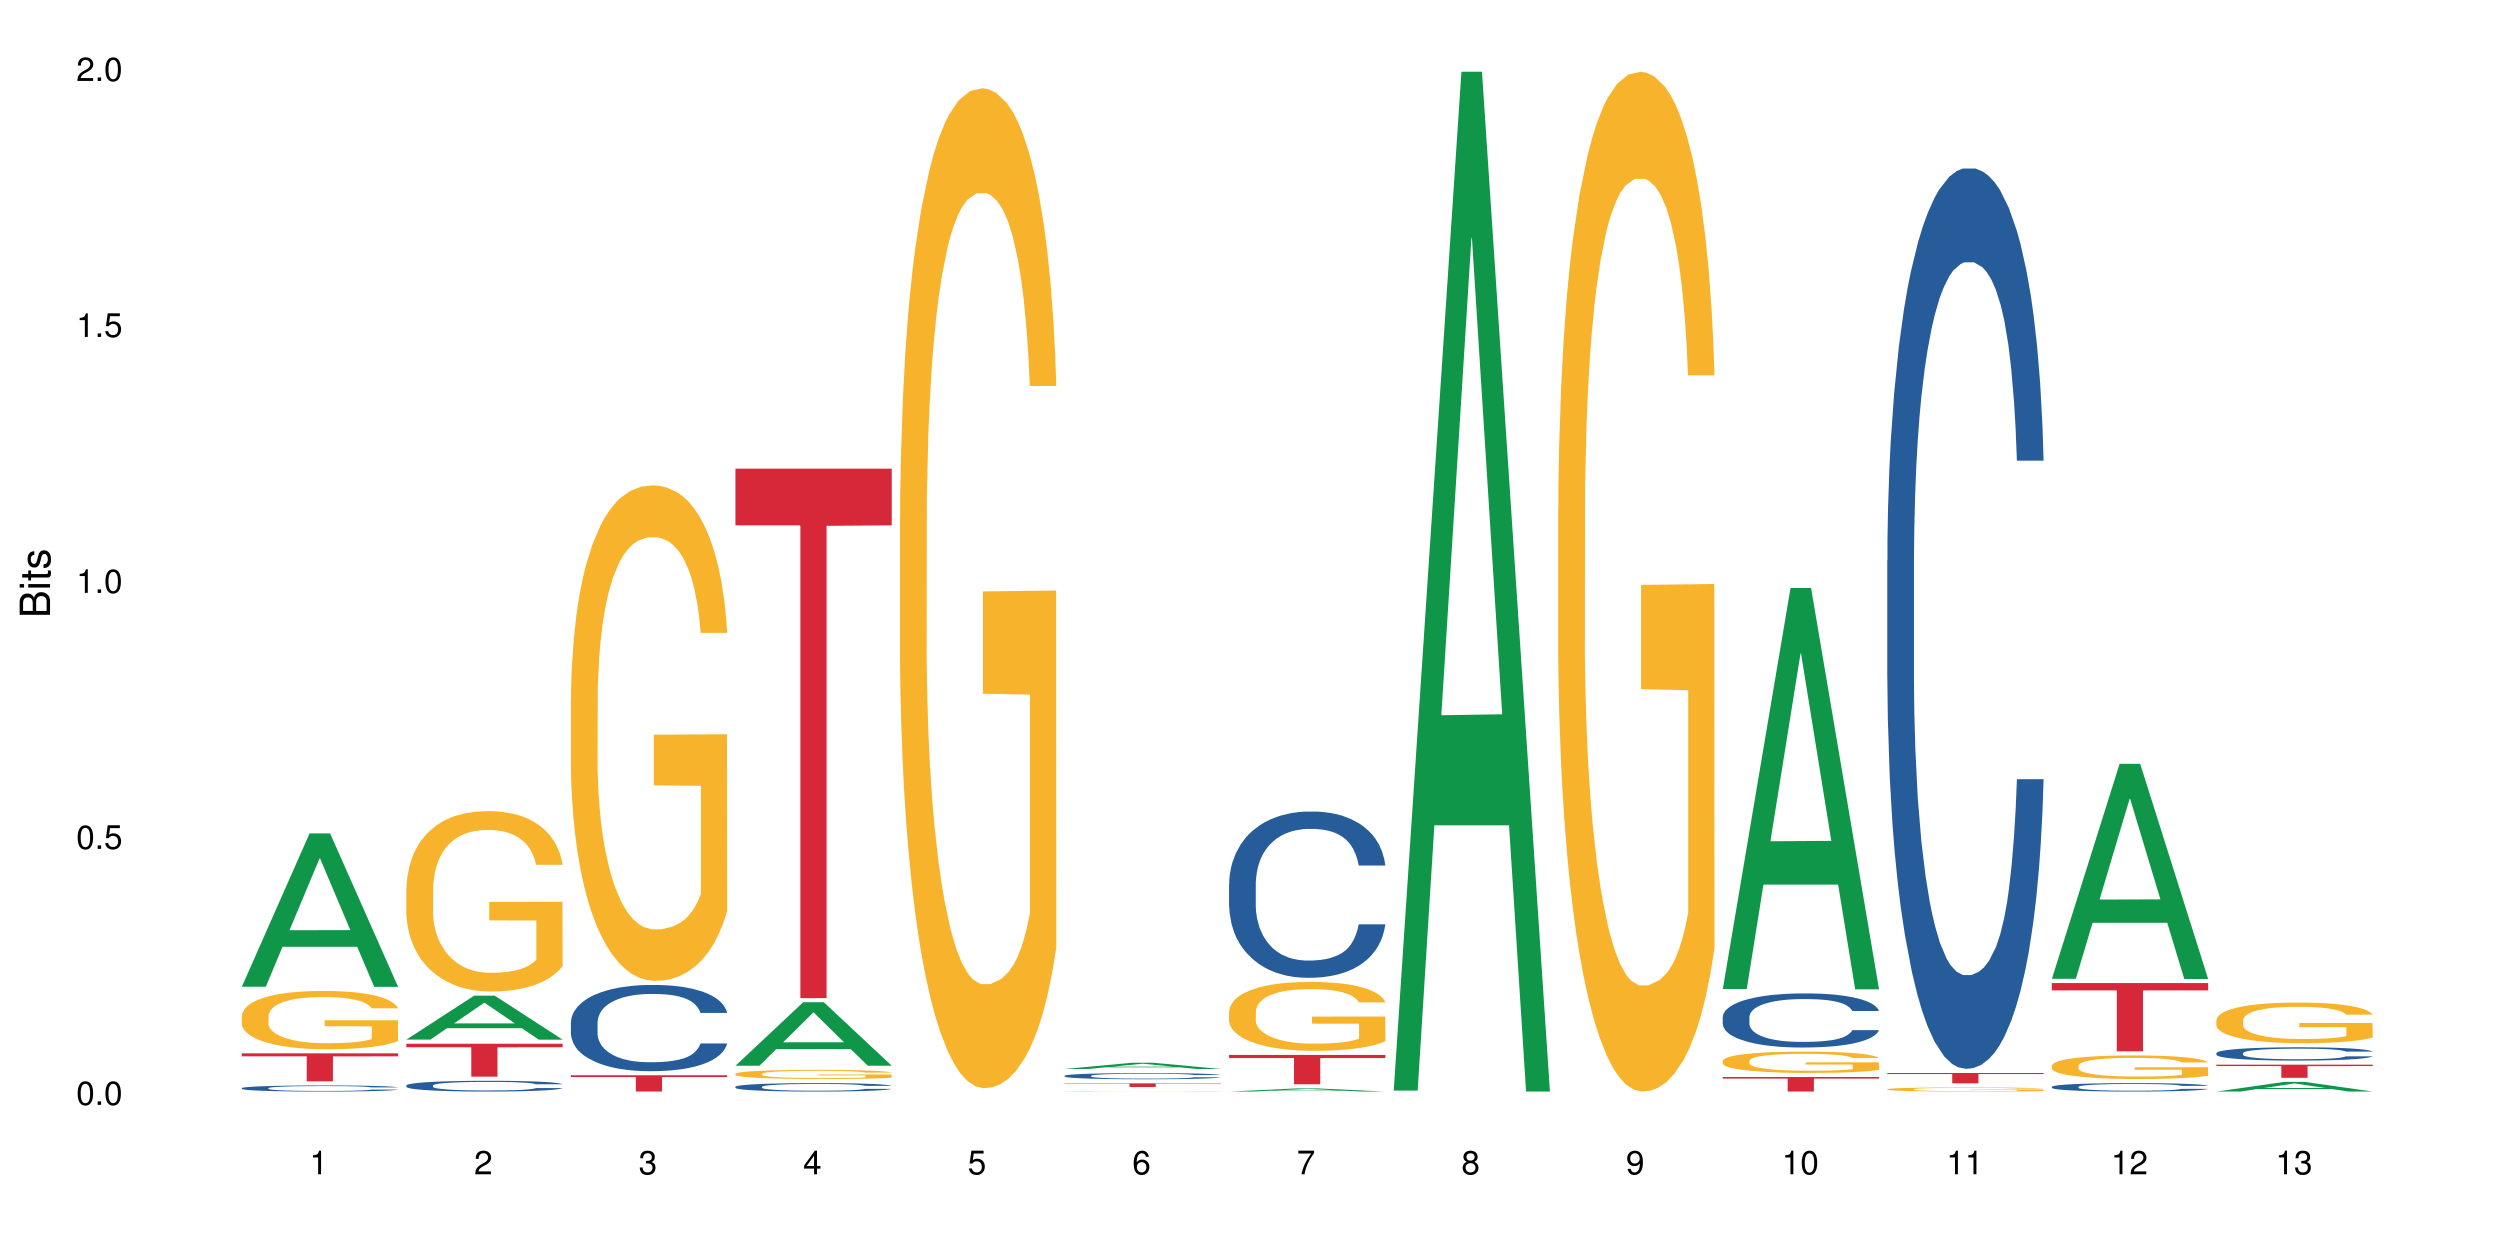 <?xml version="1.0" encoding="UTF-8"?>
<svg xmlns="http://www.w3.org/2000/svg" xmlns:xlink="http://www.w3.org/1999/xlink" width="720pt" height="360pt" viewBox="0 0 720 360" version="1.1">
<defs>
<g>
<symbol overflow="visible" id="glyph0-0">
<path style="stroke:none;" d=""/>
</symbol>
<symbol overflow="visible" id="glyph0-1">
<path style="stroke:none;" d="M 2.641 -6.797 C 2 -6.797 1.422 -6.531 1.078 -6.047 C 0.641 -5.453 0.406 -4.547 0.406 -3.297 C 0.406 -1 1.188 0.219 2.641 0.219 C 4.078 0.219 4.859 -1 4.859 -3.234 C 4.859 -4.562 4.656 -5.438 4.203 -6.047 C 3.844 -6.531 3.281 -6.797 2.641 -6.797 Z M 2.641 -6.047 C 3.547 -6.047 4 -5.125 4 -3.312 C 4 -1.375 3.562 -0.484 2.625 -0.484 C 1.734 -0.484 1.281 -1.422 1.281 -3.281 C 1.281 -5.141 1.734 -6.047 2.641 -6.047 Z M 2.641 -6.047 "/>
</symbol>
<symbol overflow="visible" id="glyph0-2">
<path style="stroke:none;" d="M 1.828 -1 L 0.828 -1 L 0.828 0 L 1.828 0 Z M 1.828 -1 "/>
</symbol>
<symbol overflow="visible" id="glyph0-3">
<path style="stroke:none;" d="M 4.562 -6.797 L 1.062 -6.797 L 0.547 -3.094 L 1.328 -3.094 C 1.719 -3.562 2.047 -3.734 2.578 -3.734 C 3.484 -3.734 4.062 -3.109 4.062 -2.094 C 4.062 -1.125 3.484 -0.531 2.578 -0.531 C 1.828 -0.531 1.375 -0.906 1.188 -1.672 L 0.328 -1.672 C 0.453 -1.109 0.547 -0.844 0.75 -0.594 C 1.125 -0.078 1.828 0.219 2.594 0.219 C 3.969 0.219 4.922 -0.781 4.922 -2.219 C 4.922 -3.562 4.031 -4.484 2.719 -4.484 C 2.25 -4.484 1.859 -4.359 1.469 -4.062 L 1.734 -5.969 L 4.562 -5.969 Z M 4.562 -6.797 "/>
</symbol>
<symbol overflow="visible" id="glyph0-4">
<path style="stroke:none;" d="M 2.484 -4.844 L 2.484 0 L 3.328 0 L 3.328 -6.797 L 2.766 -6.797 C 2.469 -5.75 2.281 -5.609 0.984 -5.453 L 0.984 -4.844 Z M 2.484 -4.844 "/>
</symbol>
<symbol overflow="visible" id="glyph0-5">
<path style="stroke:none;" d="M 4.859 -0.828 L 1.281 -0.828 C 1.359 -1.391 1.672 -1.75 2.5 -2.234 L 3.469 -2.75 C 4.406 -3.266 4.906 -3.969 4.906 -4.812 C 4.906 -5.375 4.672 -5.906 4.266 -6.266 C 3.859 -6.625 3.375 -6.797 2.719 -6.797 C 1.859 -6.797 1.219 -6.5 0.844 -5.922 C 0.609 -5.562 0.5 -5.125 0.484 -4.438 L 1.328 -4.438 C 1.359 -4.906 1.406 -5.188 1.531 -5.406 C 1.75 -5.812 2.188 -6.062 2.703 -6.062 C 3.469 -6.062 4.031 -5.516 4.031 -4.781 C 4.031 -4.25 3.719 -3.797 3.125 -3.438 L 2.234 -2.938 C 0.812 -2.141 0.406 -1.5 0.328 0 L 4.859 0 Z M 4.859 -0.828 "/>
</symbol>
<symbol overflow="visible" id="glyph0-6">
<path style="stroke:none;" d="M 2.125 -3.125 L 2.578 -3.125 C 3.516 -3.125 3.984 -2.703 3.984 -1.891 C 3.984 -1.031 3.469 -0.531 2.578 -0.531 C 1.656 -0.531 1.203 -0.984 1.156 -1.969 L 0.312 -1.969 C 0.344 -1.422 0.438 -1.078 0.609 -0.766 C 0.953 -0.109 1.625 0.219 2.547 0.219 C 3.953 0.219 4.859 -0.609 4.859 -1.906 C 4.859 -2.766 4.516 -3.25 3.703 -3.516 C 4.344 -3.766 4.656 -4.25 4.656 -4.938 C 4.656 -6.109 3.875 -6.797 2.578 -6.797 C 1.203 -6.797 0.484 -6.047 0.453 -4.609 L 1.297 -4.609 C 1.312 -5.016 1.344 -5.25 1.453 -5.453 C 1.641 -5.828 2.062 -6.062 2.594 -6.062 C 3.344 -6.062 3.797 -5.625 3.797 -4.906 C 3.797 -4.422 3.609 -4.141 3.25 -3.984 C 3.016 -3.891 2.719 -3.844 2.125 -3.844 Z M 2.125 -3.125 "/>
</symbol>
<symbol overflow="visible" id="glyph0-7">
<path style="stroke:none;" d="M 3.141 -1.625 L 3.141 0 L 3.984 0 L 3.984 -1.625 L 4.984 -1.625 L 4.984 -2.391 L 3.984 -2.391 L 3.984 -6.797 L 3.359 -6.797 L 0.266 -2.516 L 0.266 -1.625 Z M 3.141 -2.391 L 1 -2.391 L 3.141 -5.359 Z M 3.141 -2.391 "/>
</symbol>
<symbol overflow="visible" id="glyph0-8">
<path style="stroke:none;" d="M 4.781 -5.031 C 4.609 -6.141 3.891 -6.797 2.844 -6.797 C 2.094 -6.797 1.422 -6.438 1.031 -5.828 C 0.609 -5.172 0.406 -4.344 0.406 -3.094 C 0.406 -1.953 0.578 -1.234 0.984 -0.625 C 1.359 -0.078 1.953 0.219 2.703 0.219 C 3.984 0.219 4.922 -0.734 4.922 -2.078 C 4.922 -3.344 4.062 -4.234 2.844 -4.234 C 2.172 -4.234 1.641 -3.969 1.281 -3.469 C 1.281 -5.125 1.828 -6.047 2.797 -6.047 C 3.391 -6.047 3.797 -5.672 3.938 -5.031 Z M 2.734 -3.484 C 3.547 -3.484 4.062 -2.922 4.062 -2 C 4.062 -1.156 3.484 -0.531 2.703 -0.531 C 1.922 -0.531 1.328 -1.188 1.328 -2.047 C 1.328 -2.891 1.906 -3.484 2.734 -3.484 Z M 2.734 -3.484 "/>
</symbol>
<symbol overflow="visible" id="glyph0-9">
<path style="stroke:none;" d="M 4.984 -6.797 L 0.438 -6.797 L 0.438 -5.969 L 4.109 -5.969 C 2.5 -3.656 1.828 -2.234 1.328 0 L 2.219 0 C 2.594 -2.172 3.453 -4.047 4.984 -6.094 Z M 4.984 -6.797 "/>
</symbol>
<symbol overflow="visible" id="glyph0-10">
<path style="stroke:none;" d="M 3.75 -3.578 C 4.453 -4 4.688 -4.344 4.688 -4.984 C 4.688 -6.047 3.844 -6.797 2.641 -6.797 C 1.438 -6.797 0.594 -6.047 0.594 -4.984 C 0.594 -4.359 0.828 -4.016 1.516 -3.578 C 0.734 -3.203 0.359 -2.641 0.359 -1.891 C 0.359 -0.641 1.297 0.219 2.641 0.219 C 3.984 0.219 4.922 -0.641 4.922 -1.875 C 4.922 -2.641 4.531 -3.203 3.75 -3.578 Z M 2.641 -6.047 C 3.359 -6.047 3.812 -5.625 3.812 -4.969 C 3.812 -4.344 3.344 -3.922 2.641 -3.922 C 1.922 -3.922 1.453 -4.344 1.453 -4.984 C 1.453 -5.625 1.922 -6.047 2.641 -6.047 Z M 2.641 -3.203 C 3.484 -3.203 4.062 -2.672 4.062 -1.875 C 4.062 -1.062 3.484 -0.531 2.625 -0.531 C 1.797 -0.531 1.219 -1.078 1.219 -1.875 C 1.219 -2.672 1.797 -3.203 2.641 -3.203 Z M 2.641 -3.203 "/>
</symbol>
<symbol overflow="visible" id="glyph0-11">
<path style="stroke:none;" d="M 0.516 -1.547 C 0.672 -0.438 1.406 0.219 2.438 0.219 C 3.188 0.219 3.859 -0.141 4.266 -0.75 C 4.688 -1.406 4.891 -2.25 4.891 -3.484 C 4.891 -4.625 4.703 -5.359 4.312 -5.953 C 3.938 -6.5 3.344 -6.797 2.594 -6.797 C 1.297 -6.797 0.359 -5.844 0.359 -4.516 C 0.359 -3.25 1.234 -2.344 2.453 -2.344 C 3.094 -2.344 3.562 -2.578 4.016 -3.109 C 4 -1.453 3.469 -0.531 2.5 -0.531 C 1.906 -0.531 1.484 -0.906 1.359 -1.547 Z M 2.578 -6.062 C 3.375 -6.062 3.969 -5.406 3.969 -4.531 C 3.969 -3.688 3.375 -3.094 2.547 -3.094 C 1.734 -3.094 1.234 -3.672 1.234 -4.578 C 1.234 -5.438 1.797 -6.062 2.578 -6.062 Z M 2.578 -6.062 "/>
</symbol>
<symbol overflow="visible" id="glyph1-0">
<path style="stroke:none;" d=""/>
</symbol>
<symbol overflow="visible" id="glyph1-1">
<path style="stroke:none;" d="M 0 -0.953 L 0 -4.891 C 0 -5.719 -0.234 -6.344 -0.734 -6.797 C -1.188 -7.234 -1.812 -7.469 -2.5 -7.469 C -3.547 -7.469 -4.188 -7 -4.625 -5.875 C -4.984 -6.672 -5.641 -7.094 -6.531 -7.094 C -7.156 -7.094 -7.734 -6.859 -8.141 -6.391 C -8.562 -5.938 -8.75 -5.344 -8.75 -4.5 L -8.75 -0.953 Z M -4.984 -2.062 L -7.766 -2.062 L -7.766 -4.219 C -7.766 -4.844 -7.688 -5.203 -7.453 -5.5 C -7.219 -5.812 -6.859 -5.969 -6.375 -5.969 C -5.906 -5.969 -5.531 -5.812 -5.297 -5.5 C -5.062 -5.203 -4.984 -4.844 -4.984 -4.219 Z M -0.984 -2.062 L -4 -2.062 L -4 -4.781 C -4 -5.328 -3.859 -5.688 -3.578 -5.953 C -3.297 -6.219 -2.922 -6.359 -2.484 -6.359 C -2.062 -6.359 -1.688 -6.219 -1.406 -5.953 C -1.109 -5.688 -0.984 -5.328 -0.984 -4.781 Z M -0.984 -2.062 "/>
</symbol>
<symbol overflow="visible" id="glyph1-2">
<path style="stroke:none;" d="M -6.281 -1.797 L -6.281 -0.797 L 0 -0.797 L 0 -1.797 Z M -8.75 -1.797 L -8.75 -0.797 L -7.484 -0.797 L -7.484 -1.797 Z M -8.75 -1.797 "/>
</symbol>
<symbol overflow="visible" id="glyph1-3">
<path style="stroke:none;" d="M -6.281 -3.047 L -6.281 -2.016 L -8.016 -2.016 L -8.016 -1.016 L -6.281 -1.016 L -6.281 -0.172 L -5.469 -0.172 L -5.469 -1.016 L -0.719 -1.016 C -0.078 -1.016 0.281 -1.453 0.281 -2.234 C 0.281 -2.469 0.25 -2.719 0.188 -3.047 L -0.641 -3.047 C -0.609 -2.922 -0.594 -2.766 -0.594 -2.562 C -0.594 -2.141 -0.719 -2.016 -1.156 -2.016 L -5.469 -2.016 L -5.469 -3.047 Z M -6.281 -3.047 "/>
</symbol>
<symbol overflow="visible" id="glyph1-4">
<path style="stroke:none;" d="M -4.531 -5.25 C -5.766 -5.25 -6.469 -4.422 -6.469 -2.969 C -6.469 -1.516 -5.719 -0.562 -4.547 -0.562 C -3.562 -0.562 -3.094 -1.062 -2.734 -2.562 L -2.516 -3.484 C -2.344 -4.188 -2.094 -4.469 -1.625 -4.469 C -1.047 -4.469 -0.641 -3.875 -0.641 -3 C -0.641 -2.453 -0.797 -2 -1.062 -1.75 C -1.25 -1.594 -1.422 -1.531 -1.875 -1.469 L -1.875 -0.406 C -0.422 -0.453 0.281 -1.266 0.281 -2.922 C 0.281 -4.5 -0.5 -5.516 -1.719 -5.516 C -2.656 -5.516 -3.172 -4.984 -3.469 -3.734 L -3.703 -2.766 C -3.891 -1.953 -4.156 -1.609 -4.594 -1.609 C -5.172 -1.609 -5.547 -2.125 -5.547 -2.938 C -5.547 -3.75 -5.203 -4.172 -4.531 -4.203 Z M -4.531 -5.25 "/>
</symbol>
</g>
</defs>
<g id="surface74760">
<rect x="0" y="0" width="720" height="360" style="fill:rgb(100%,100%,100%);fill-opacity:1;stroke:none;"/>
<path style=" stroke:none;fill-rule:nonzero;fill:rgb(6.275%,58.824%,28.235%);fill-opacity:1;" d="M 69.629 284.172 L 69.676 284.129 L 89.156 240.027 L 95.074 240.027 L 114.648 284.211 L 107.773 284.211 L 102.867 272.68 L 81.367 272.68 L 76.555 284.172 L 69.629 284.172 L 83.434 267.906 L 100.895 267.867 L 92.188 247.246 L 92.09 247.203 L 91.996 247.328 L 83.387 267.867 L 83.434 267.906 Z M 69.629 284.172 "/>
<path style=" stroke:none;fill-rule:nonzero;fill:rgb(14.51%,36.078%,60%);fill-opacity:1;" d="M 69.629 313.375 L 69.684 313.375 L 69.684 313.336 L 69.848 313.273 L 70.234 313.199 L 70.617 313.145 L 71.605 313.051 L 72.977 312.957 L 74.406 312.887 L 75.449 312.844 L 76.383 312.812 L 78.523 312.754 L 79.895 312.723 L 81.379 312.695 L 83.191 312.668 L 84.508 312.652 L 87.473 312.625 L 89.668 312.613 L 91.371 312.609 L 95.051 312.609 L 97.246 312.617 L 98.84 312.625 L 100.594 312.637 L 102.078 312.652 L 104.656 312.688 L 106.965 312.73 L 108.008 312.758 L 109.652 312.809 L 110.918 312.855 L 111.797 312.898 L 112.785 312.957 L 113.66 313.031 L 114.32 313.113 L 114.648 313.18 L 106.965 313.18 L 106.578 313.117 L 106.141 313.066 L 105.316 313 L 104.492 312.953 L 103.34 312.906 L 102.297 312.879 L 100.871 312.848 L 99.605 312.828 L 98.289 312.812 L 97.027 312.805 L 94.609 312.793 L 91.809 312.793 L 90.766 312.797 L 88.625 312.809 L 87.473 312.82 L 85.824 312.844 L 84.672 312.863 L 83.301 312.895 L 82.367 312.922 L 81.215 312.965 L 80.391 313.004 L 79.457 313.055 L 78.906 313.098 L 78.414 313.141 L 77.977 313.195 L 77.645 313.25 L 77.426 313.309 L 77.316 313.367 L 77.316 313.617 L 77.426 313.676 L 77.699 313.742 L 78.414 313.84 L 79.457 313.926 L 80.664 313.992 L 81.816 314.043 L 82.477 314.066 L 83.355 314.09 L 84.727 314.121 L 86.703 314.156 L 87.855 314.168 L 89.613 314.18 L 91.426 314.188 L 93.844 314.188 L 95.984 314.18 L 97.41 314.172 L 98.895 314.16 L 100.926 314.133 L 102.188 314.105 L 103.285 314.074 L 104.109 314.047 L 104.656 314.02 L 105.48 313.969 L 106.141 313.914 L 106.633 313.859 L 106.965 313.805 L 114.648 313.805 L 114.32 313.867 L 113.828 313.93 L 113.332 313.977 L 112.562 314.035 L 111.688 314.086 L 110.422 314.141 L 109.379 314.176 L 108.008 314.219 L 106.746 314.25 L 105.371 314.277 L 103.34 314.309 L 102.023 314.324 L 100.594 314.34 L 98.895 314.352 L 96.75 314.363 L 94.445 314.367 L 92.305 314.371 L 90 314.367 L 88.297 314.359 L 86.047 314.348 L 83.246 314.316 L 81.215 314.285 L 79.621 314.258 L 78.25 314.223 L 76.711 314.18 L 74.734 314.109 L 73.527 314.055 L 72.703 314.012 L 71.77 313.949 L 71.113 313.891 L 70.344 313.801 L 69.793 313.688 L 69.629 313.598 Z M 69.629 313.375 "/>
<path style=" stroke:none;fill-rule:nonzero;fill:rgb(96.863%,70.196%,16.863%);fill-opacity:1;" d="M 69.629 292.586 L 69.684 292.57 L 69.684 292.266 L 69.902 291.574 L 70.453 290.621 L 71.168 289.84 L 71.934 289.227 L 72.43 288.906 L 73.254 288.445 L 73.965 288.105 L 75.777 287.418 L 78.086 286.773 L 79.348 286.496 L 80.773 286.234 L 82.805 285.945 L 83.738 285.836 L 86.594 285.59 L 89.832 285.438 L 93.402 285.391 L 95.051 285.406 L 97.301 285.469 L 100.375 285.637 L 102.133 285.789 L 103.504 285.945 L 104.934 286.145 L 106.688 286.449 L 108.336 286.816 L 109.652 287.188 L 110.973 287.648 L 112.07 288.137 L 113.004 288.676 L 113.828 289.32 L 114.32 289.855 L 114.648 290.391 L 107.02 290.391 L 106.578 289.855 L 106.086 289.441 L 105.262 288.934 L 104.438 288.566 L 103.613 288.277 L 102.078 287.875 L 100.758 287.633 L 99.113 287.418 L 97.52 287.277 L 95.707 287.188 L 94.609 287.156 L 91.699 287.156 L 89.066 287.262 L 87.527 287.387 L 86.43 287.508 L 84.891 287.738 L 83.961 287.922 L 83.41 288.047 L 81.762 288.52 L 80.664 288.949 L 80.062 289.242 L 79.293 289.703 L 78.742 290.117 L 78.141 290.73 L 77.809 291.191 L 77.371 292.234 L 77.316 294.996 L 77.48 295.578 L 77.809 296.207 L 78.25 296.758 L 78.906 297.344 L 79.566 297.785 L 80.719 298.387 L 81.707 298.785 L 82.477 299.043 L 83.961 299.457 L 84.562 299.598 L 85.992 299.875 L 87.473 300.086 L 89.285 300.273 L 90.656 300.363 L 92.855 300.441 L 95.652 300.441 L 98.949 300.348 L 101.035 300.227 L 102.461 300.102 L 103.395 299.996 L 104.547 299.828 L 105.371 299.672 L 106.141 299.504 L 107.074 299.242 L 107.074 295.578 L 93.512 295.562 L 93.512 293.844 L 114.594 293.828 L 114.648 299.828 L 113.496 300.242 L 112.07 300.641 L 110.699 300.945 L 109.27 301.207 L 107.238 301.5 L 105.59 301.684 L 103.066 301.898 L 100.758 302.035 L 98.344 302.129 L 96.203 302.176 L 93.676 302.191 L 91.426 302.16 L 89.012 302.066 L 87.09 301.945 L 85.332 301.789 L 83.574 301.59 L 81.379 301.27 L 79.953 301.008 L 78.469 300.688 L 76.988 300.301 L 75.668 299.887 L 74.789 299.566 L 73.91 299.199 L 72.977 298.738 L 72.102 298.215 L 71.441 297.742 L 70.836 297.203 L 70.398 296.699 L 69.957 296.008 L 69.738 295.453 L 69.629 294.98 Z M 69.629 292.586 "/>
<path style=" stroke:none;fill-rule:nonzero;fill:rgb(83.922%,15.686%,22.353%);fill-opacity:1;" d="M 69.629 303.367 L 114.648 303.367 L 114.648 304.23 L 95.887 304.238 L 95.887 311.43 L 88.34 311.43 L 88.34 304.246 L 88.23 304.23 L 69.629 304.23 Z M 69.629 303.367 "/>
<path style=" stroke:none;fill-rule:nonzero;fill:rgb(6.275%,58.824%,28.235%);fill-opacity:1;" d="M 117.02 299.41 L 117.066 299.398 L 136.547 286.746 L 142.465 286.746 L 162.039 299.422 L 155.164 299.422 L 150.258 296.113 L 128.758 296.113 L 123.945 299.41 L 117.02 299.41 L 130.824 294.742 L 148.285 294.73 L 139.578 288.816 L 139.48 288.805 L 139.387 288.84 L 130.777 294.73 L 130.824 294.742 Z M 117.02 299.41 "/>
<path style=" stroke:none;fill-rule:nonzero;fill:rgb(14.51%,36.078%,60%);fill-opacity:1;" d="M 117.02 312.617 L 117.074 312.613 L 117.074 312.547 L 117.238 312.438 L 117.625 312.301 L 118.008 312.207 L 118.996 312.039 L 120.367 311.879 L 121.797 311.754 L 122.84 311.68 L 123.773 311.625 L 125.914 311.52 L 127.285 311.465 L 128.77 311.418 L 130.582 311.367 L 131.898 311.34 L 134.863 311.293 L 137.059 311.273 L 138.762 311.266 L 142.441 311.266 L 144.637 311.277 L 146.23 311.293 L 147.984 311.312 L 149.469 311.34 L 152.047 311.402 L 154.355 311.48 L 155.398 311.527 L 157.043 311.613 L 158.309 311.699 L 159.188 311.773 L 160.176 311.879 L 161.051 312.008 L 161.711 312.152 L 162.039 312.273 L 154.355 312.273 L 153.969 312.16 L 153.531 312.07 L 152.707 311.957 L 151.883 311.875 L 150.73 311.789 L 149.688 311.738 L 148.262 311.684 L 146.996 311.648 L 145.68 311.625 L 144.418 311.605 L 142 311.59 L 139.199 311.59 L 138.156 311.594 L 136.016 311.617 L 134.863 311.637 L 133.215 311.676 L 132.062 311.715 L 130.691 311.77 L 129.758 311.82 L 128.605 311.895 L 127.781 311.957 L 126.848 312.051 L 126.297 312.121 L 125.805 312.203 L 125.367 312.297 L 125.035 312.395 L 124.816 312.5 L 124.707 312.602 L 124.707 313.043 L 124.816 313.145 L 125.09 313.266 L 125.805 313.438 L 126.848 313.586 L 128.055 313.707 L 129.207 313.793 L 129.867 313.832 L 130.746 313.875 L 132.117 313.934 L 134.094 313.992 L 135.246 314.012 L 137.004 314.035 L 138.816 314.047 L 141.234 314.047 L 143.375 314.035 L 144.801 314.023 L 146.285 314 L 148.316 313.949 L 149.578 313.906 L 150.676 313.852 L 151.5 313.797 L 152.047 313.754 L 152.871 313.664 L 153.531 313.566 L 154.023 313.469 L 154.355 313.371 L 162.039 313.371 L 161.711 313.484 L 161.219 313.598 L 160.723 313.68 L 159.953 313.777 L 159.074 313.867 L 157.812 313.965 L 156.77 314.031 L 155.398 314.102 L 154.137 314.156 L 152.762 314.203 L 150.73 314.262 L 149.414 314.289 L 147.984 314.312 L 146.285 314.336 L 144.141 314.355 L 141.836 314.367 L 139.695 314.371 L 137.391 314.363 L 135.688 314.355 L 133.438 314.328 L 130.637 314.277 L 128.605 314.223 L 127.012 314.168 L 125.641 314.113 L 124.102 314.035 L 122.125 313.91 L 120.918 313.812 L 120.094 313.734 L 119.16 313.625 L 118.504 313.523 L 117.734 313.367 L 117.184 313.164 L 117.02 313.008 Z M 117.02 312.617 "/>
<path style=" stroke:none;fill-rule:nonzero;fill:rgb(96.863%,70.196%,16.863%);fill-opacity:1;" d="M 117.02 255.859 L 117.074 255.812 L 117.074 254.863 L 117.293 252.727 L 117.844 249.785 L 118.559 247.363 L 119.324 245.465 L 119.82 244.469 L 120.645 243.047 L 121.355 242 L 123.168 239.867 L 125.477 237.871 L 126.738 237.02 L 128.164 236.211 L 130.195 235.309 L 131.129 234.977 L 133.984 234.219 L 137.223 233.742 L 140.793 233.602 L 142.441 233.648 L 144.691 233.84 L 147.766 234.359 L 149.523 234.836 L 150.895 235.309 L 152.324 235.926 L 154.078 236.875 L 155.727 238.016 L 157.043 239.152 L 158.363 240.578 L 159.461 242.098 L 160.395 243.758 L 161.219 245.75 L 161.711 247.41 L 162.039 249.07 L 154.41 249.07 L 153.969 247.41 L 153.477 246.129 L 152.652 244.562 L 151.828 243.426 L 151.004 242.523 L 149.469 241.289 L 148.148 240.531 L 146.504 239.867 L 144.91 239.438 L 143.098 239.152 L 142 239.059 L 139.09 239.059 L 136.457 239.391 L 134.918 239.77 L 133.82 240.148 L 132.281 240.863 L 131.352 241.43 L 130.801 241.812 L 129.152 243.281 L 128.055 244.609 L 127.453 245.512 L 126.684 246.938 L 126.133 248.219 L 125.531 250.117 L 125.199 251.539 L 124.762 254.766 L 124.707 263.309 L 124.871 265.113 L 125.199 267.059 L 125.641 268.766 L 126.297 270.57 L 126.957 271.945 L 128.109 273.797 L 129.098 275.031 L 129.867 275.836 L 131.352 277.117 L 131.953 277.547 L 133.383 278.398 L 134.863 279.062 L 136.676 279.633 L 138.047 279.918 L 140.246 280.156 L 143.043 280.156 L 146.34 279.871 L 148.426 279.492 L 149.852 279.113 L 150.785 278.781 L 151.938 278.258 L 152.762 277.781 L 153.531 277.262 L 154.465 276.453 L 154.465 265.113 L 140.902 265.066 L 140.902 259.75 L 161.984 259.703 L 162.039 278.258 L 160.887 279.539 L 159.461 280.773 L 158.086 281.723 L 156.66 282.527 L 154.629 283.43 L 152.98 284 L 150.457 284.664 L 148.148 285.09 L 145.734 285.375 L 143.594 285.52 L 141.066 285.566 L 138.816 285.469 L 136.402 285.188 L 134.48 284.805 L 132.723 284.332 L 130.965 283.715 L 128.77 282.719 L 127.34 281.91 L 125.859 280.914 L 124.379 279.727 L 123.059 278.445 L 122.18 277.449 L 121.301 276.312 L 120.367 274.887 L 119.492 273.273 L 118.832 271.805 L 118.227 270.141 L 117.789 268.578 L 117.348 266.441 L 117.129 264.73 L 117.02 263.262 Z M 117.02 255.859 "/>
<path style=" stroke:none;fill-rule:nonzero;fill:rgb(83.922%,15.686%,22.353%);fill-opacity:1;" d="M 117.02 300.602 L 162.039 300.602 L 162.039 301.617 L 143.277 301.625 L 143.277 310.086 L 135.73 310.086 L 135.73 301.633 L 135.617 301.617 L 117.02 301.617 Z M 117.02 300.602 "/>
<path style=" stroke:none;fill-rule:nonzero;fill:rgb(14.51%,36.078%,60%);fill-opacity:1;" d="M 164.41 294.48 L 164.465 294.457 L 164.465 293.914 L 164.629 293.051 L 165.016 291.961 L 165.398 291.215 L 166.387 289.875 L 167.758 288.582 L 169.188 287.582 L 170.23 286.992 L 171.164 286.539 L 173.305 285.699 L 174.676 285.27 L 176.16 284.883 L 177.973 284.496 L 179.289 284.27 L 182.254 283.906 L 184.449 283.746 L 186.152 283.68 L 189.832 283.68 L 192.027 283.77 L 193.621 283.883 L 195.375 284.066 L 196.859 284.27 L 199.438 284.77 L 201.746 285.402 L 202.789 285.766 L 204.434 286.473 L 205.699 287.152 L 206.578 287.742 L 207.566 288.582 L 208.441 289.602 L 209.102 290.758 L 209.43 291.734 L 201.746 291.734 L 201.359 290.828 L 200.922 290.125 L 200.098 289.195 L 199.273 288.535 L 198.121 287.879 L 197.078 287.445 L 195.652 287.016 L 194.387 286.742 L 193.07 286.539 L 191.809 286.402 L 189.391 286.266 L 186.59 286.266 L 185.547 286.312 L 183.406 286.492 L 182.254 286.652 L 180.605 286.969 L 179.453 287.266 L 178.082 287.719 L 177.148 288.105 L 175.996 288.695 L 175.172 289.215 L 174.238 289.965 L 173.688 290.531 L 173.195 291.168 L 172.754 291.918 L 172.426 292.711 L 172.207 293.551 L 172.098 294.367 L 172.098 297.887 L 172.207 298.703 L 172.48 299.656 L 173.195 301.039 L 174.238 302.242 L 175.445 303.195 L 176.598 303.875 L 177.258 304.195 L 178.137 304.555 L 179.508 305.012 L 181.484 305.465 L 182.637 305.645 L 184.395 305.828 L 186.207 305.918 L 188.621 305.918 L 190.766 305.828 L 192.191 305.715 L 193.676 305.531 L 195.707 305.145 L 196.969 304.785 L 198.066 304.352 L 198.891 303.922 L 199.438 303.559 L 200.262 302.855 L 200.922 302.082 L 201.414 301.289 L 201.746 300.516 L 209.43 300.516 L 209.102 301.426 L 208.609 302.309 L 208.113 302.969 L 207.344 303.762 L 206.465 304.465 L 205.203 305.262 L 204.16 305.781 L 202.789 306.348 L 201.523 306.781 L 200.152 307.168 L 198.121 307.621 L 196.805 307.848 L 195.375 308.051 L 193.676 308.234 L 191.531 308.391 L 189.227 308.48 L 187.086 308.504 L 184.781 308.461 L 183.078 308.367 L 180.828 308.164 L 178.027 307.758 L 175.996 307.324 L 174.402 306.895 L 173.031 306.441 L 171.492 305.828 L 169.516 304.828 L 168.309 304.059 L 167.484 303.422 L 166.551 302.535 L 165.895 301.742 L 165.125 300.473 L 164.574 298.859 L 164.41 297.613 Z M 164.41 294.48 "/>
<path style=" stroke:none;fill-rule:nonzero;fill:rgb(96.863%,70.196%,16.863%);fill-opacity:1;" d="M 164.41 200.906 L 164.465 200.773 L 164.465 198.168 L 164.684 192.301 L 165.234 184.223 L 165.949 177.574 L 166.715 172.359 L 167.211 169.621 L 168.035 165.711 L 168.746 162.844 L 170.559 156.98 L 172.867 151.504 L 174.129 149.16 L 175.555 146.941 L 177.586 144.465 L 178.52 143.555 L 181.375 141.469 L 184.613 140.164 L 188.184 139.773 L 189.832 139.902 L 192.082 140.426 L 195.156 141.859 L 196.914 143.164 L 198.285 144.465 L 199.715 146.16 L 201.469 148.766 L 203.117 151.895 L 204.434 155.023 L 205.754 158.934 L 206.852 163.105 L 207.785 167.668 L 208.609 173.141 L 209.102 177.703 L 209.43 182.266 L 201.801 182.266 L 201.359 177.703 L 200.867 174.184 L 200.043 169.883 L 199.219 166.754 L 198.395 164.277 L 196.859 160.891 L 195.539 158.805 L 193.895 156.98 L 192.301 155.805 L 190.488 155.023 L 189.391 154.762 L 186.48 154.762 L 183.848 155.676 L 182.309 156.719 L 181.211 157.762 L 179.672 159.715 L 178.742 161.281 L 178.191 162.324 L 176.543 166.363 L 175.445 170.012 L 174.844 172.488 L 174.074 176.398 L 173.523 179.918 L 172.922 185.133 L 172.59 189.043 L 172.152 197.906 L 172.098 221.367 L 172.262 226.32 L 172.59 231.664 L 173.031 236.359 L 173.688 241.312 L 174.348 245.09 L 175.5 250.176 L 176.488 253.562 L 177.258 255.781 L 178.742 259.301 L 179.344 260.473 L 180.773 262.816 L 182.254 264.645 L 184.066 266.207 L 185.438 266.988 L 187.633 267.641 L 190.434 267.641 L 193.73 266.859 L 195.816 265.816 L 197.242 264.773 L 198.176 263.859 L 199.328 262.426 L 200.152 261.125 L 200.922 259.691 L 201.855 257.473 L 201.855 226.32 L 188.293 226.191 L 188.293 211.594 L 209.375 211.461 L 209.43 262.426 L 208.277 265.945 L 206.852 269.336 L 205.477 271.941 L 204.051 274.156 L 202.02 276.633 L 200.371 278.199 L 197.848 280.023 L 195.539 281.195 L 193.125 281.98 L 190.984 282.371 L 188.457 282.5 L 186.207 282.238 L 183.793 281.457 L 181.871 280.414 L 180.113 279.109 L 178.355 277.418 L 176.16 274.68 L 174.73 272.465 L 173.25 269.727 L 171.766 266.469 L 170.449 262.949 L 169.57 260.211 L 168.691 257.082 L 167.758 253.172 L 166.883 248.742 L 166.223 244.699 L 165.617 240.137 L 165.18 235.836 L 164.738 229.973 L 164.52 225.277 L 164.41 221.238 Z M 164.41 200.906 "/>
<path style=" stroke:none;fill-rule:nonzero;fill:rgb(83.922%,15.686%,22.353%);fill-opacity:1;" d="M 164.41 309.684 L 209.43 309.684 L 209.43 310.188 L 190.668 310.191 L 190.668 314.371 L 183.117 314.371 L 183.117 310.195 L 183.008 310.188 L 164.41 310.188 Z M 164.41 309.684 "/>
<path style=" stroke:none;fill-rule:nonzero;fill:rgb(6.275%,58.824%,28.235%);fill-opacity:1;" d="M 211.801 306.922 L 211.848 306.906 L 231.328 288.637 L 237.246 288.637 L 256.82 306.938 L 249.945 306.938 L 245.039 302.16 L 223.539 302.16 L 218.727 306.922 L 211.801 306.922 L 225.605 300.184 L 243.066 300.168 L 234.359 291.625 L 234.262 291.609 L 234.168 291.66 L 225.559 300.168 L 225.605 300.184 Z M 211.801 306.922 "/>
<path style=" stroke:none;fill-rule:nonzero;fill:rgb(14.51%,36.078%,60%);fill-opacity:1;" d="M 211.801 312.996 L 211.855 312.992 L 211.855 312.938 L 212.02 312.855 L 212.406 312.746 L 212.789 312.676 L 213.777 312.543 L 215.148 312.414 L 216.578 312.316 L 217.621 312.262 L 218.555 312.215 L 220.695 312.133 L 222.066 312.09 L 223.551 312.055 L 225.363 312.016 L 226.68 311.992 L 229.645 311.957 L 231.84 311.941 L 233.543 311.934 L 237.223 311.934 L 239.418 311.945 L 241.012 311.953 L 242.766 311.973 L 244.25 311.992 L 246.828 312.043 L 249.137 312.105 L 250.18 312.141 L 251.824 312.207 L 253.09 312.277 L 253.969 312.332 L 254.957 312.414 L 255.832 312.516 L 256.492 312.629 L 256.82 312.727 L 249.137 312.727 L 248.75 312.637 L 248.312 312.566 L 247.488 312.477 L 246.664 312.41 L 245.512 312.348 L 244.469 312.305 L 243.043 312.262 L 241.777 312.234 L 240.461 312.215 L 239.199 312.203 L 236.781 312.188 L 233.98 312.188 L 232.938 312.191 L 230.797 312.211 L 229.645 312.227 L 227.996 312.258 L 226.844 312.285 L 225.473 312.332 L 224.539 312.367 L 223.387 312.426 L 222.562 312.477 L 221.629 312.551 L 221.078 312.605 L 220.586 312.668 L 220.145 312.742 L 219.816 312.82 L 219.598 312.902 L 219.488 312.984 L 219.488 313.328 L 219.598 313.41 L 219.871 313.504 L 220.586 313.637 L 221.629 313.758 L 222.836 313.852 L 223.988 313.918 L 224.648 313.949 L 225.527 313.984 L 226.898 314.027 L 228.875 314.074 L 230.027 314.09 L 231.785 314.109 L 233.598 314.117 L 236.012 314.117 L 238.156 314.109 L 239.582 314.098 L 241.066 314.078 L 243.098 314.043 L 244.359 314.004 L 245.457 313.965 L 246.281 313.922 L 246.828 313.887 L 247.652 313.816 L 248.312 313.742 L 248.805 313.664 L 249.137 313.586 L 256.82 313.586 L 256.492 313.676 L 256 313.762 L 255.504 313.828 L 254.734 313.906 L 253.855 313.973 L 252.594 314.051 L 251.551 314.102 L 250.18 314.16 L 248.914 314.203 L 247.543 314.238 L 245.512 314.285 L 244.195 314.305 L 242.766 314.324 L 241.066 314.344 L 238.922 314.359 L 236.617 314.367 L 234.477 314.371 L 232.172 314.367 L 230.469 314.355 L 228.219 314.336 L 225.418 314.297 L 223.387 314.254 L 221.793 314.211 L 220.422 314.168 L 218.883 314.109 L 216.906 314.012 L 215.699 313.934 L 214.875 313.871 L 213.941 313.785 L 213.285 313.707 L 212.516 313.582 L 211.965 313.426 L 211.801 313.301 Z M 211.801 312.996 "/>
<path style=" stroke:none;fill-rule:nonzero;fill:rgb(96.863%,70.196%,16.863%);fill-opacity:1;" d="M 211.801 309.246 L 211.855 309.246 L 211.855 309.195 L 212.074 309.09 L 212.625 308.941 L 213.34 308.816 L 214.105 308.719 L 214.602 308.668 L 215.426 308.598 L 216.137 308.543 L 217.949 308.438 L 220.258 308.336 L 221.52 308.293 L 222.945 308.25 L 224.977 308.207 L 225.91 308.188 L 228.766 308.148 L 232.004 308.125 L 235.574 308.117 L 237.223 308.121 L 239.473 308.129 L 242.547 308.156 L 244.305 308.18 L 245.676 308.207 L 247.105 308.238 L 248.859 308.285 L 250.508 308.344 L 251.824 308.398 L 253.145 308.473 L 254.242 308.551 L 255.176 308.633 L 256 308.734 L 256.492 308.82 L 256.82 308.902 L 249.191 308.902 L 248.75 308.82 L 248.258 308.754 L 247.434 308.676 L 246.609 308.617 L 245.785 308.57 L 244.25 308.508 L 242.93 308.469 L 241.285 308.438 L 239.691 308.414 L 237.879 308.398 L 236.781 308.395 L 233.871 308.395 L 231.238 308.414 L 229.699 308.43 L 228.602 308.449 L 227.062 308.488 L 226.133 308.516 L 225.582 308.535 L 223.934 308.609 L 222.836 308.676 L 222.234 308.723 L 221.465 308.797 L 220.914 308.859 L 220.312 308.957 L 219.98 309.027 L 219.543 309.191 L 219.488 309.625 L 219.652 309.719 L 219.98 309.816 L 220.422 309.902 L 221.078 309.996 L 221.738 310.062 L 222.891 310.156 L 223.879 310.219 L 224.648 310.262 L 226.133 310.328 L 226.734 310.348 L 228.164 310.391 L 229.645 310.426 L 231.457 310.453 L 232.828 310.469 L 235.023 310.48 L 237.824 310.48 L 241.121 310.465 L 243.207 310.445 L 244.633 310.426 L 245.566 310.41 L 246.719 310.383 L 247.543 310.359 L 248.312 310.332 L 249.246 310.293 L 249.246 309.719 L 235.684 309.715 L 235.684 309.445 L 256.766 309.441 L 256.82 310.383 L 255.668 310.449 L 254.242 310.512 L 252.867 310.559 L 251.441 310.602 L 249.41 310.648 L 247.762 310.676 L 245.238 310.711 L 242.93 310.73 L 240.516 310.746 L 238.375 310.754 L 235.848 310.754 L 233.598 310.75 L 231.184 310.734 L 229.262 310.715 L 227.504 310.691 L 225.746 310.66 L 223.551 310.609 L 222.121 310.57 L 220.641 310.52 L 219.156 310.461 L 217.84 310.395 L 216.961 310.344 L 216.082 310.285 L 215.148 310.215 L 214.273 310.133 L 213.613 310.059 L 213.008 309.973 L 212.57 309.895 L 212.129 309.785 L 211.91 309.699 L 211.801 309.625 Z M 211.801 309.246 "/>
<path style=" stroke:none;fill-rule:nonzero;fill:rgb(83.922%,15.686%,22.353%);fill-opacity:1;" d="M 211.801 134.977 L 256.82 134.977 L 256.82 151.301 L 238.059 151.441 L 238.059 287.457 L 230.508 287.457 L 230.508 151.586 L 230.398 151.301 L 211.801 151.301 Z M 211.801 134.977 "/>
<path style=" stroke:none;fill-rule:nonzero;fill:rgb(96.863%,70.196%,16.863%);fill-opacity:1;" d="M 259.191 148.766 L 259.246 148.504 L 259.246 143.242 L 259.465 131.406 L 260.016 115.102 L 260.73 101.688 L 261.496 91.168 L 261.992 85.645 L 262.816 77.758 L 263.527 71.969 L 265.34 60.137 L 267.648 49.09 L 268.91 44.355 L 270.336 39.883 L 272.367 34.887 L 273.301 33.047 L 276.156 28.84 L 279.395 26.207 L 282.965 25.418 L 284.613 25.684 L 286.863 26.734 L 289.938 29.629 L 291.695 32.258 L 293.066 34.887 L 294.496 38.305 L 296.25 43.566 L 297.898 49.879 L 299.215 56.191 L 300.535 64.082 L 301.633 72.496 L 302.566 81.703 L 303.391 92.746 L 303.883 101.953 L 304.211 111.156 L 296.582 111.156 L 296.141 101.953 L 295.648 94.852 L 294.824 86.172 L 294 79.859 L 293.176 74.863 L 291.641 68.023 L 290.32 63.816 L 288.676 60.137 L 287.082 57.77 L 285.27 56.191 L 284.172 55.664 L 281.262 55.664 L 278.629 57.504 L 277.09 59.609 L 275.992 61.715 L 274.453 65.66 L 273.52 68.812 L 272.973 70.918 L 271.324 79.07 L 270.227 86.434 L 269.625 91.434 L 268.855 99.32 L 268.305 106.422 L 267.703 116.941 L 267.371 124.832 L 266.934 142.715 L 266.879 190.055 L 267.043 200.051 L 267.371 210.832 L 267.812 220.301 L 268.469 230.297 L 269.129 237.922 L 270.281 248.18 L 271.27 255.016 L 272.039 259.488 L 273.52 266.59 L 274.125 268.957 L 275.555 273.691 L 277.035 277.371 L 278.848 280.527 L 280.219 282.105 L 282.414 283.422 L 285.215 283.422 L 288.512 281.844 L 290.598 279.738 L 292.023 277.633 L 292.957 275.793 L 294.109 272.902 L 294.934 270.27 L 295.703 267.379 L 296.637 262.906 L 296.637 200.051 L 283.074 199.789 L 283.074 170.332 L 304.156 170.07 L 304.211 272.902 L 303.059 280 L 301.633 286.84 L 300.258 292.102 L 298.832 296.57 L 296.801 301.566 L 295.152 304.723 L 292.629 308.406 L 290.32 310.773 L 287.906 312.352 L 285.766 313.141 L 283.238 313.402 L 280.988 312.875 L 278.574 311.297 L 276.652 309.195 L 274.895 306.566 L 273.137 303.145 L 270.941 297.621 L 269.512 293.152 L 268.031 287.629 L 266.547 281.055 L 265.23 273.953 L 264.352 268.43 L 263.473 262.117 L 262.539 254.227 L 261.664 245.285 L 261.004 237.133 L 260.398 227.93 L 259.961 219.25 L 259.52 207.414 L 259.301 197.945 L 259.191 189.793 Z M 259.191 148.766 "/>
<path style=" stroke:none;fill-rule:nonzero;fill:rgb(6.275%,58.824%,28.235%);fill-opacity:1;" d="M 306.582 307.867 L 306.629 307.863 L 326.109 306.059 L 332.027 306.059 L 351.602 307.867 L 344.727 307.867 L 339.82 307.395 L 318.32 307.395 L 313.508 307.867 L 306.582 307.867 L 320.387 307.199 L 337.848 307.199 L 329.141 306.355 L 329.043 306.355 L 328.949 306.359 L 320.34 307.199 L 320.387 307.199 Z M 306.582 307.867 "/>
<path style=" stroke:none;fill-rule:nonzero;fill:rgb(14.51%,36.078%,60%);fill-opacity:1;" d="M 306.582 309.82 L 306.637 309.82 L 306.637 309.781 L 306.801 309.719 L 307.188 309.641 L 307.57 309.586 L 308.559 309.492 L 309.93 309.398 L 311.359 309.328 L 312.402 309.285 L 313.336 309.25 L 315.477 309.191 L 316.848 309.16 L 318.332 309.133 L 320.145 309.105 L 321.461 309.09 L 324.426 309.062 L 326.621 309.051 L 328.324 309.047 L 332.004 309.047 L 334.199 309.055 L 335.789 309.062 L 337.547 309.074 L 339.031 309.09 L 341.609 309.125 L 343.918 309.172 L 344.961 309.195 L 346.605 309.246 L 347.871 309.297 L 348.75 309.34 L 349.738 309.398 L 350.613 309.473 L 351.273 309.555 L 351.602 309.625 L 343.918 309.625 L 343.531 309.559 L 343.094 309.508 L 342.27 309.441 L 341.445 309.395 L 340.293 309.348 L 339.25 309.316 L 337.824 309.285 L 336.559 309.266 L 335.242 309.25 L 333.98 309.242 L 331.562 309.234 L 327.719 309.234 L 325.578 309.25 L 324.426 309.262 L 322.777 309.281 L 321.625 309.305 L 320.254 309.336 L 319.32 309.363 L 318.168 309.406 L 317.344 309.445 L 316.41 309.496 L 315.859 309.539 L 315.367 309.582 L 314.926 309.637 L 314.598 309.695 L 314.379 309.754 L 314.27 309.812 L 314.27 310.062 L 314.379 310.121 L 314.652 310.191 L 315.367 310.289 L 316.41 310.375 L 317.617 310.445 L 318.77 310.492 L 319.43 310.516 L 320.309 310.543 L 321.68 310.574 L 323.656 310.605 L 324.809 310.617 L 326.566 310.633 L 328.379 310.637 L 330.793 310.637 L 332.938 310.633 L 334.363 310.625 L 335.848 310.609 L 337.879 310.582 L 339.141 310.559 L 340.238 310.527 L 341.062 310.496 L 341.609 310.469 L 342.434 310.418 L 343.094 310.363 L 343.586 310.309 L 343.918 310.254 L 351.602 310.254 L 351.273 310.316 L 350.781 310.379 L 350.285 310.426 L 349.516 310.484 L 348.637 310.535 L 347.375 310.59 L 346.332 310.629 L 344.961 310.668 L 343.695 310.699 L 342.324 310.727 L 340.293 310.762 L 338.977 310.777 L 337.547 310.793 L 335.848 310.805 L 333.703 310.816 L 331.398 310.82 L 329.258 310.824 L 326.953 310.82 L 325.25 310.812 L 323 310.801 L 320.199 310.77 L 318.168 310.738 L 316.574 310.707 L 315.203 310.676 L 313.664 310.633 L 311.688 310.562 L 310.48 310.504 L 309.656 310.461 L 308.723 310.398 L 308.066 310.34 L 307.297 310.25 L 306.746 310.133 L 306.582 310.043 Z M 306.582 309.82 "/>
<path style=" stroke:none;fill-rule:nonzero;fill:rgb(96.863%,70.196%,16.863%);fill-opacity:1;" d="M 306.582 314.289 L 306.637 314.289 L 306.855 314.281 L 307.406 314.273 L 308.121 314.27 L 308.887 314.262 L 309.383 314.262 L 310.207 314.258 L 310.918 314.254 L 312.73 314.246 L 315.039 314.242 L 316.301 314.238 L 317.727 314.238 L 319.758 314.234 L 320.691 314.234 L 323.547 314.23 L 334.254 314.23 L 337.328 314.234 L 340.457 314.234 L 341.887 314.238 L 343.641 314.238 L 345.289 314.242 L 346.605 314.246 L 347.926 314.25 L 349.023 314.254 L 349.957 314.258 L 350.781 314.262 L 351.273 314.27 L 351.602 314.273 L 343.973 314.273 L 343.531 314.27 L 343.039 314.266 L 340.566 314.254 L 339.031 314.25 L 337.711 314.25 L 336.066 314.246 L 324.48 314.246 L 323.383 314.25 L 320.91 314.25 L 320.363 314.254 L 318.715 314.258 L 317.617 314.262 L 317.016 314.262 L 316.246 314.266 L 315.695 314.27 L 315.094 314.273 L 314.762 314.277 L 314.324 314.289 L 314.27 314.312 L 314.434 314.316 L 314.762 314.32 L 315.203 314.324 L 315.859 314.332 L 316.52 314.332 L 317.672 314.34 L 318.66 314.344 L 319.43 314.344 L 320.91 314.348 L 321.516 314.348 L 322.945 314.352 L 324.426 314.352 L 326.238 314.355 L 337.988 314.355 L 339.414 314.352 L 342.324 314.352 L 343.094 314.348 L 344.027 314.348 L 344.027 314.316 L 330.465 314.316 L 330.465 314.301 L 351.547 314.301 L 351.602 314.352 L 350.449 314.355 L 349.023 314.359 L 347.648 314.359 L 346.223 314.363 L 344.191 314.363 L 342.543 314.367 L 340.02 314.367 L 337.711 314.371 L 325.965 314.371 L 324.043 314.367 L 320.527 314.367 L 318.332 314.363 L 316.902 314.359 L 315.422 314.359 L 313.938 314.355 L 312.621 314.352 L 311.742 314.348 L 310.863 314.348 L 309.93 314.344 L 309.055 314.336 L 308.395 314.332 L 307.789 314.328 L 307.352 314.324 L 306.91 314.32 L 306.691 314.316 L 306.582 314.312 Z M 306.582 314.289 "/>
<path style=" stroke:none;fill-rule:nonzero;fill:rgb(83.922%,15.686%,22.353%);fill-opacity:1;" d="M 306.582 312.004 L 351.602 312.004 L 351.602 312.117 L 332.84 312.117 L 332.84 313.051 L 325.289 313.051 L 325.289 312.117 L 306.582 312.117 Z M 306.582 312.004 "/>
<path style=" stroke:none;fill-rule:nonzero;fill:rgb(6.275%,58.824%,28.235%);fill-opacity:1;" d="M 353.973 314.371 L 354.02 314.367 L 373.5 313.457 L 379.418 313.457 L 398.992 314.371 L 392.117 314.371 L 387.211 314.133 L 365.707 314.133 L 360.898 314.371 L 353.973 314.371 L 367.777 314.035 L 385.238 314.031 L 376.531 313.605 L 376.434 313.605 L 376.34 313.609 L 367.73 314.031 L 367.777 314.035 Z M 353.973 314.371 "/>
<path style=" stroke:none;fill-rule:nonzero;fill:rgb(14.51%,36.078%,60%);fill-opacity:1;" d="M 353.973 254.574 L 354.027 254.531 L 354.027 253.48 L 354.191 251.816 L 354.578 249.719 L 354.961 248.273 L 355.949 245.691 L 357.32 243.199 L 358.75 241.273 L 359.793 240.137 L 360.727 239.262 L 362.867 237.641 L 364.238 236.809 L 365.723 236.066 L 367.535 235.324 L 368.852 234.887 L 371.816 234.184 L 374.012 233.879 L 375.715 233.746 L 379.395 233.746 L 381.59 233.922 L 383.18 234.141 L 384.938 234.492 L 386.422 234.887 L 389 235.848 L 391.309 237.074 L 392.352 237.773 L 393.996 239.129 L 395.262 240.441 L 396.141 241.578 L 397.129 243.199 L 398.004 245.168 L 398.664 247.398 L 398.992 249.281 L 391.309 249.281 L 390.922 247.531 L 390.484 246.172 L 389.66 244.379 L 388.836 243.109 L 387.684 241.844 L 386.641 241.012 L 385.211 240.18 L 383.949 239.652 L 382.633 239.262 L 381.371 238.996 L 378.953 238.734 L 376.152 238.734 L 375.109 238.824 L 372.969 239.172 L 371.816 239.48 L 370.168 240.094 L 369.016 240.66 L 367.645 241.535 L 366.711 242.281 L 365.559 243.418 L 364.734 244.422 L 363.801 245.867 L 363.25 246.961 L 362.758 248.188 L 362.316 249.629 L 361.988 251.16 L 361.77 252.781 L 361.66 254.355 L 361.66 261.137 L 361.77 262.711 L 362.043 264.551 L 362.758 267.219 L 363.801 269.539 L 365.008 271.375 L 366.16 272.688 L 366.82 273.301 L 367.699 274 L 369.07 274.875 L 371.047 275.75 L 372.199 276.102 L 373.957 276.449 L 375.77 276.625 L 378.184 276.625 L 380.328 276.449 L 381.754 276.23 L 383.238 275.883 L 385.27 275.137 L 386.531 274.438 L 387.629 273.605 L 388.453 272.773 L 389 272.074 L 389.824 270.719 L 390.484 269.23 L 390.977 267.699 L 391.309 266.211 L 398.992 266.211 L 398.664 267.961 L 398.172 269.668 L 397.676 270.938 L 396.906 272.469 L 396.027 273.824 L 394.766 275.355 L 393.723 276.363 L 392.352 277.457 L 391.086 278.289 L 389.715 279.031 L 387.684 279.906 L 386.367 280.344 L 384.938 280.738 L 383.238 281.09 L 381.094 281.395 L 378.789 281.57 L 376.648 281.613 L 374.344 281.527 L 372.641 281.352 L 370.391 280.957 L 367.59 280.168 L 365.559 279.34 L 363.965 278.508 L 362.594 277.633 L 361.055 276.449 L 359.078 274.523 L 357.871 273.039 L 357.047 271.812 L 356.113 270.105 L 355.453 268.574 L 354.688 266.125 L 354.137 263.02 L 353.973 260.613 Z M 353.973 254.574 "/>
<path style=" stroke:none;fill-rule:nonzero;fill:rgb(96.863%,70.196%,16.863%);fill-opacity:1;" d="M 353.973 291.289 L 354.027 291.273 L 354.027 290.91 L 354.246 290.094 L 354.797 288.973 L 355.512 288.047 L 356.277 287.324 L 356.773 286.941 L 357.598 286.398 L 358.309 286 L 360.121 285.184 L 362.43 284.422 L 363.691 284.098 L 365.117 283.789 L 367.148 283.445 L 368.082 283.316 L 370.938 283.027 L 374.176 282.848 L 377.746 282.793 L 379.395 282.812 L 381.645 282.883 L 384.719 283.082 L 386.477 283.266 L 387.848 283.445 L 389.277 283.68 L 391.031 284.043 L 392.68 284.477 L 393.996 284.914 L 395.316 285.457 L 396.414 286.035 L 397.348 286.672 L 398.172 287.43 L 398.664 288.066 L 398.992 288.699 L 391.363 288.699 L 390.922 288.066 L 390.43 287.574 L 389.605 286.977 L 388.781 286.543 L 387.957 286.199 L 386.422 285.727 L 385.102 285.438 L 383.457 285.184 L 381.863 285.02 L 380.051 284.914 L 378.953 284.875 L 376.043 284.875 L 373.41 285.004 L 371.871 285.148 L 370.773 285.293 L 369.234 285.566 L 368.301 285.781 L 367.754 285.926 L 366.105 286.488 L 365.008 286.996 L 364.406 287.34 L 363.637 287.883 L 363.086 288.375 L 362.484 289.098 L 362.152 289.641 L 361.715 290.875 L 361.66 294.137 L 361.824 294.824 L 362.152 295.566 L 362.594 296.219 L 363.25 296.906 L 363.91 297.434 L 365.062 298.141 L 366.051 298.609 L 366.82 298.918 L 368.301 299.406 L 368.906 299.57 L 370.332 299.898 L 371.816 300.148 L 373.629 300.367 L 375 300.477 L 377.195 300.566 L 379.996 300.566 L 383.293 300.457 L 385.379 300.312 L 386.805 300.168 L 387.738 300.043 L 388.891 299.844 L 389.715 299.66 L 390.484 299.461 L 391.418 299.152 L 391.418 294.824 L 377.855 294.805 L 377.855 292.777 L 398.938 292.758 L 398.992 299.844 L 397.84 300.332 L 396.414 300.801 L 395.039 301.164 L 393.613 301.473 L 391.582 301.816 L 389.934 302.035 L 387.41 302.289 L 385.102 302.453 L 382.688 302.559 L 380.547 302.613 L 378.02 302.633 L 375.77 302.598 L 373.355 302.488 L 371.434 302.344 L 369.676 302.16 L 367.918 301.926 L 365.723 301.547 L 364.293 301.238 L 362.812 300.855 L 361.328 300.402 L 360.012 299.914 L 359.133 299.535 L 358.254 299.098 L 357.32 298.555 L 356.441 297.941 L 355.785 297.379 L 355.18 296.742 L 354.742 296.145 L 354.301 295.332 L 354.082 294.68 L 353.973 294.117 Z M 353.973 291.289 "/>
<path style=" stroke:none;fill-rule:nonzero;fill:rgb(83.922%,15.686%,22.353%);fill-opacity:1;" d="M 353.973 303.812 L 398.992 303.812 L 398.992 304.719 L 380.23 304.727 L 380.23 312.277 L 372.68 312.277 L 372.68 304.734 L 372.57 304.719 L 353.973 304.719 Z M 353.973 303.812 "/>
<path style=" stroke:none;fill-rule:nonzero;fill:rgb(6.275%,58.824%,28.235%);fill-opacity:1;" d="M 401.363 314.094 L 401.41 313.82 L 420.891 20.664 L 426.809 20.664 L 446.383 314.371 L 439.508 314.371 L 434.602 237.703 L 413.098 237.703 L 408.289 314.094 L 401.363 314.094 L 415.168 205.988 L 432.629 205.711 L 423.922 68.648 L 423.824 68.375 L 423.73 69.199 L 415.121 205.711 L 415.168 205.988 Z M 401.363 314.094 "/>
<path style=" stroke:none;fill-rule:nonzero;fill:rgb(96.863%,70.196%,16.863%);fill-opacity:1;" d="M 448.754 146.461 L 448.809 146.191 L 448.809 140.828 L 449.027 128.758 L 449.578 112.129 L 450.293 98.449 L 451.059 87.719 L 451.555 82.086 L 452.379 74.039 L 453.09 68.141 L 454.902 56.07 L 457.207 44.805 L 458.473 39.977 L 459.898 35.414 L 461.93 30.32 L 462.863 28.441 L 465.719 24.148 L 468.957 21.469 L 472.527 20.664 L 474.176 20.93 L 476.426 22.004 L 479.5 24.953 L 481.258 27.637 L 482.629 30.32 L 484.059 33.805 L 485.812 39.172 L 487.461 45.609 L 488.777 52.047 L 490.098 60.094 L 491.195 68.676 L 492.129 78.062 L 492.953 89.328 L 493.445 98.715 L 493.773 108.105 L 486.145 108.105 L 485.703 98.715 L 485.211 91.477 L 484.387 82.625 L 483.562 76.188 L 482.738 71.09 L 481.203 64.117 L 479.883 59.824 L 478.238 56.07 L 476.645 53.656 L 474.832 52.047 L 473.734 51.508 L 470.824 51.508 L 468.191 53.387 L 466.652 55.531 L 465.555 57.68 L 464.016 61.703 L 463.082 64.922 L 462.535 67.066 L 460.887 75.383 L 459.789 82.891 L 459.184 87.988 L 458.418 96.035 L 457.867 103.277 L 457.266 114.004 L 456.934 122.051 L 456.496 140.293 L 456.441 188.574 L 456.605 198.766 L 456.934 209.762 L 457.375 219.418 L 458.031 229.609 L 458.691 237.391 L 459.844 247.852 L 460.832 254.824 L 461.602 259.383 L 463.082 266.625 L 463.688 269.039 L 465.113 273.867 L 466.598 277.625 L 468.41 280.844 L 469.781 282.453 L 471.977 283.793 L 474.777 283.793 L 478.074 282.184 L 480.16 280.039 L 481.586 277.891 L 482.52 276.016 L 483.672 273.062 L 484.496 270.383 L 485.266 267.43 L 486.199 262.871 L 486.199 198.766 L 472.637 198.496 L 472.637 168.457 L 493.719 168.188 L 493.773 273.062 L 492.621 280.305 L 491.195 287.281 L 489.82 292.645 L 488.395 297.203 L 486.363 302.301 L 484.715 305.52 L 482.191 309.273 L 479.883 311.688 L 477.469 313.297 L 475.328 314.102 L 472.801 314.371 L 470.551 313.836 L 468.137 312.227 L 466.215 310.078 L 464.457 307.398 L 462.699 303.91 L 460.504 298.277 L 459.074 293.719 L 457.594 288.086 L 456.109 281.379 L 454.793 274.137 L 453.914 268.504 L 453.035 262.066 L 452.102 254.02 L 451.223 244.898 L 450.566 236.586 L 449.961 227.195 L 449.523 218.344 L 449.082 206.277 L 448.863 196.621 L 448.754 188.305 Z M 448.754 146.461 "/>
<path style=" stroke:none;fill-rule:nonzero;fill:rgb(6.275%,58.824%,28.235%);fill-opacity:1;" d="M 496.145 284.828 L 496.191 284.719 L 515.672 169.348 L 521.59 169.348 L 541.164 284.934 L 534.289 284.934 L 529.383 254.762 L 507.879 254.762 L 503.07 284.828 L 496.145 284.828 L 509.949 242.281 L 527.41 242.172 L 518.703 188.234 L 518.605 188.125 L 518.512 188.449 L 509.902 242.172 L 509.949 242.281 Z M 496.145 284.828 "/>
<path style=" stroke:none;fill-rule:nonzero;fill:rgb(14.51%,36.078%,60%);fill-opacity:1;" d="M 496.145 292.891 L 496.199 292.875 L 496.199 292.535 L 496.363 291.992 L 496.75 291.309 L 497.133 290.84 L 498.121 290 L 499.492 289.188 L 500.922 288.562 L 501.965 288.191 L 502.898 287.906 L 505.039 287.383 L 506.41 287.109 L 507.895 286.867 L 509.707 286.629 L 511.023 286.484 L 513.988 286.258 L 516.184 286.156 L 517.887 286.113 L 521.566 286.113 L 523.762 286.172 L 525.352 286.242 L 527.109 286.355 L 528.594 286.484 L 531.172 286.797 L 533.48 287.195 L 534.523 287.426 L 536.168 287.867 L 537.434 288.293 L 538.309 288.664 L 539.297 289.188 L 540.176 289.828 L 540.836 290.555 L 541.164 291.168 L 533.48 291.168 L 533.094 290.598 L 532.656 290.156 L 531.832 289.574 L 531.008 289.16 L 529.855 288.746 L 528.812 288.477 L 527.383 288.207 L 526.121 288.035 L 524.805 287.906 L 523.543 287.824 L 521.125 287.738 L 518.324 287.738 L 517.281 287.766 L 515.141 287.879 L 513.988 287.98 L 512.34 288.18 L 511.188 288.363 L 509.816 288.648 L 508.883 288.891 L 507.73 289.262 L 506.906 289.586 L 505.973 290.059 L 505.422 290.414 L 504.93 290.812 L 504.488 291.281 L 504.16 291.781 L 503.941 292.305 L 503.832 292.82 L 503.832 295.023 L 503.941 295.535 L 504.215 296.137 L 504.93 297.004 L 505.973 297.758 L 507.18 298.355 L 508.332 298.781 L 508.992 298.98 L 509.871 299.211 L 511.242 299.492 L 513.219 299.777 L 514.371 299.891 L 516.129 300.008 L 517.941 300.062 L 520.355 300.062 L 522.5 300.008 L 523.926 299.934 L 525.406 299.82 L 527.438 299.578 L 528.703 299.352 L 529.801 299.082 L 530.625 298.812 L 531.172 298.582 L 531.996 298.141 L 532.656 297.656 L 533.148 297.16 L 533.48 296.676 L 541.164 296.676 L 540.836 297.246 L 540.344 297.801 L 539.848 298.211 L 539.078 298.711 L 538.199 299.152 L 536.938 299.648 L 535.895 299.977 L 534.523 300.332 L 533.258 300.605 L 531.887 300.848 L 529.855 301.129 L 528.539 301.273 L 527.109 301.402 L 525.406 301.516 L 523.266 301.613 L 520.961 301.672 L 518.82 301.688 L 516.512 301.656 L 514.812 301.602 L 512.559 301.473 L 509.762 301.215 L 507.73 300.945 L 506.137 300.676 L 504.766 300.391 L 503.227 300.008 L 501.25 299.379 L 500.043 298.895 L 499.219 298.496 L 498.285 297.941 L 497.625 297.445 L 496.859 296.648 L 496.309 295.637 L 496.145 294.855 Z M 496.145 292.891 "/>
<path style=" stroke:none;fill-rule:nonzero;fill:rgb(96.863%,70.196%,16.863%);fill-opacity:1;" d="M 496.145 305.496 L 496.199 305.488 L 496.199 305.375 L 496.418 305.125 L 496.969 304.777 L 497.684 304.492 L 498.449 304.266 L 498.945 304.148 L 499.77 303.98 L 500.48 303.859 L 502.293 303.605 L 504.598 303.371 L 505.863 303.27 L 507.289 303.172 L 509.32 303.066 L 510.254 303.027 L 513.109 302.938 L 516.348 302.883 L 519.918 302.867 L 521.566 302.871 L 523.816 302.895 L 526.891 302.953 L 528.648 303.012 L 530.02 303.066 L 531.449 303.141 L 533.203 303.254 L 534.852 303.387 L 536.168 303.52 L 537.488 303.688 L 538.586 303.867 L 539.52 304.066 L 540.344 304.301 L 540.836 304.496 L 541.164 304.691 L 533.535 304.691 L 533.094 304.496 L 532.602 304.344 L 531.777 304.16 L 530.953 304.027 L 530.129 303.918 L 528.594 303.773 L 527.273 303.684 L 525.629 303.605 L 524.035 303.555 L 522.223 303.52 L 521.125 303.512 L 518.215 303.512 L 515.582 303.551 L 514.043 303.594 L 512.945 303.641 L 511.406 303.723 L 510.473 303.789 L 509.926 303.836 L 508.277 304.008 L 507.18 304.164 L 506.574 304.273 L 505.809 304.441 L 505.258 304.594 L 504.656 304.816 L 504.324 304.984 L 503.887 305.367 L 503.832 306.375 L 503.996 306.586 L 504.324 306.816 L 504.766 307.02 L 505.422 307.234 L 506.082 307.395 L 507.234 307.613 L 508.223 307.758 L 508.992 307.855 L 510.473 308.008 L 511.078 308.055 L 512.504 308.156 L 513.988 308.234 L 515.801 308.305 L 517.172 308.336 L 519.367 308.363 L 522.168 308.363 L 525.465 308.332 L 527.551 308.285 L 528.977 308.242 L 529.91 308.203 L 531.062 308.141 L 531.887 308.086 L 532.656 308.023 L 533.59 307.926 L 533.59 306.586 L 520.027 306.582 L 520.027 305.953 L 541.109 305.949 L 541.164 308.141 L 540.012 308.293 L 538.586 308.438 L 537.211 308.551 L 535.785 308.645 L 533.754 308.75 L 532.105 308.82 L 529.582 308.898 L 527.273 308.949 L 524.859 308.98 L 522.719 309 L 520.191 309.004 L 517.941 308.992 L 515.523 308.961 L 513.605 308.914 L 511.848 308.859 L 510.09 308.785 L 507.895 308.668 L 506.465 308.574 L 504.984 308.453 L 503.5 308.312 L 502.184 308.164 L 501.305 308.047 L 500.426 307.91 L 499.492 307.742 L 498.613 307.551 L 497.957 307.379 L 497.352 307.184 L 496.914 306.996 L 496.473 306.746 L 496.254 306.543 L 496.145 306.367 Z M 496.145 305.496 "/>
<path style=" stroke:none;fill-rule:nonzero;fill:rgb(83.922%,15.686%,22.353%);fill-opacity:1;" d="M 496.145 310.184 L 541.164 310.184 L 541.164 310.633 L 522.402 310.637 L 522.402 314.371 L 514.852 314.371 L 514.852 310.641 L 514.742 310.633 L 496.145 310.633 Z M 496.145 310.184 "/>
<path style=" stroke:none;fill-rule:nonzero;fill:rgb(14.51%,36.078%,60%);fill-opacity:1;" d="M 543.535 161.355 L 543.59 161.117 L 543.59 155.43 L 543.754 146.422 L 544.141 135.043 L 544.523 127.223 L 545.512 113.238 L 546.883 99.727 L 548.312 89.297 L 549.355 83.137 L 550.289 78.395 L 552.43 69.625 L 553.801 65.121 L 555.285 61.094 L 557.098 57.062 L 558.414 54.691 L 561.379 50.898 L 563.574 49.242 L 565.277 48.531 L 568.957 48.531 L 571.152 49.477 L 572.742 50.664 L 574.5 52.559 L 575.984 54.691 L 578.562 59.906 L 580.871 66.543 L 581.914 70.336 L 583.559 77.684 L 584.824 84.797 L 585.699 90.957 L 586.688 99.727 L 587.566 110.395 L 588.227 122.48 L 588.555 132.676 L 580.871 132.676 L 580.484 123.191 L 580.047 115.844 L 579.223 106.129 L 578.398 99.254 L 577.246 92.379 L 576.203 87.875 L 574.773 83.371 L 573.512 80.527 L 572.195 78.395 L 570.934 76.973 L 568.516 75.551 L 565.715 75.551 L 564.672 76.023 L 562.531 77.922 L 561.379 79.582 L 559.73 82.898 L 558.578 85.98 L 557.207 90.719 L 556.273 94.75 L 555.121 100.914 L 554.297 106.363 L 553.363 114.188 L 552.812 120.113 L 552.32 126.75 L 551.879 134.57 L 551.551 142.867 L 551.332 151.637 L 551.223 160.168 L 551.223 196.906 L 551.332 205.441 L 551.605 215.395 L 552.32 229.855 L 553.363 242.418 L 554.57 252.371 L 555.723 259.484 L 556.383 262.801 L 557.262 266.594 L 558.633 271.336 L 560.609 276.074 L 561.762 277.973 L 563.52 279.867 L 565.332 280.816 L 567.746 280.816 L 569.887 279.867 L 571.316 278.684 L 572.797 276.785 L 574.828 272.758 L 576.094 268.965 L 577.191 264.461 L 578.016 259.957 L 578.562 256.164 L 579.387 248.816 L 580.047 240.758 L 580.539 232.461 L 580.871 224.402 L 588.555 224.402 L 588.227 233.883 L 587.73 243.129 L 587.238 250.004 L 586.469 258.297 L 585.59 265.645 L 584.328 273.941 L 583.285 279.395 L 581.914 285.32 L 580.648 289.824 L 579.277 293.852 L 577.246 298.594 L 575.93 300.961 L 574.5 303.098 L 572.797 304.992 L 570.656 306.652 L 568.352 307.598 L 566.211 307.836 L 563.902 307.363 L 562.203 306.414 L 559.949 304.281 L 557.152 300.016 L 555.121 295.512 L 553.527 291.008 L 552.156 286.266 L 550.617 279.867 L 548.641 269.438 L 547.434 261.379 L 546.609 254.742 L 545.676 245.5 L 545.016 237.203 L 544.25 223.93 L 543.699 207.102 L 543.535 194.062 Z M 543.535 161.355 "/>
<path style=" stroke:none;fill-rule:nonzero;fill:rgb(96.863%,70.196%,16.863%);fill-opacity:1;" d="M 543.535 313.688 L 543.59 313.684 L 543.59 313.664 L 543.809 313.613 L 544.359 313.547 L 545.07 313.492 L 545.84 313.445 L 546.336 313.426 L 547.16 313.391 L 547.871 313.367 L 549.684 313.316 L 551.988 313.273 L 553.254 313.254 L 554.68 313.234 L 556.711 313.215 L 557.645 313.207 L 560.5 313.188 L 563.738 313.176 L 568.957 313.176 L 571.207 313.18 L 574.281 313.191 L 576.039 313.203 L 577.41 313.215 L 578.84 313.227 L 580.594 313.25 L 582.242 313.277 L 583.559 313.301 L 584.879 313.336 L 585.977 313.371 L 586.91 313.406 L 587.73 313.453 L 588.227 313.492 L 588.555 313.531 L 580.926 313.531 L 580.484 313.492 L 579.992 313.461 L 579.168 313.426 L 578.344 313.398 L 577.52 313.379 L 575.984 313.352 L 574.664 313.332 L 573.02 313.316 L 571.426 313.309 L 569.613 313.301 L 565.605 313.301 L 562.973 313.309 L 561.434 313.316 L 560.336 313.324 L 558.797 313.34 L 557.863 313.355 L 557.316 313.363 L 555.668 313.398 L 554.57 313.426 L 553.965 313.449 L 553.199 313.48 L 552.648 313.512 L 552.047 313.555 L 551.715 313.586 L 551.277 313.66 L 551.223 313.859 L 551.387 313.898 L 551.715 313.945 L 552.156 313.984 L 552.812 314.023 L 553.473 314.059 L 554.625 314.102 L 555.613 314.129 L 556.383 314.148 L 557.863 314.176 L 558.469 314.188 L 559.895 314.207 L 561.379 314.223 L 563.191 314.234 L 564.562 314.242 L 566.758 314.246 L 569.559 314.246 L 572.852 314.238 L 574.941 314.23 L 576.367 314.223 L 577.301 314.215 L 578.453 314.203 L 579.277 314.191 L 580.047 314.18 L 580.98 314.16 L 580.98 313.898 L 567.418 313.898 L 567.418 313.777 L 588.5 313.773 L 588.555 314.203 L 587.402 314.23 L 585.977 314.262 L 584.602 314.281 L 583.176 314.301 L 581.145 314.32 L 579.496 314.336 L 576.973 314.352 L 574.664 314.359 L 572.25 314.367 L 570.109 314.371 L 567.582 314.371 L 565.332 314.367 L 562.914 314.363 L 560.996 314.352 L 559.238 314.344 L 557.48 314.328 L 555.285 314.305 L 553.855 314.285 L 552.375 314.262 L 550.891 314.234 L 549.574 314.207 L 548.695 314.184 L 547.816 314.156 L 546.883 314.125 L 546.004 314.086 L 545.348 314.055 L 544.742 314.016 L 544.305 313.98 L 543.863 313.93 L 543.645 313.891 L 543.535 313.855 Z M 543.535 313.688 "/>
<path style=" stroke:none;fill-rule:nonzero;fill:rgb(83.922%,15.686%,22.353%);fill-opacity:1;" d="M 543.535 309.016 L 588.555 309.016 L 588.555 309.336 L 569.793 309.336 L 569.793 311.996 L 562.242 311.996 L 562.242 309.34 L 562.133 309.336 L 543.535 309.336 Z M 543.535 309.016 "/>
<path style=" stroke:none;fill-rule:nonzero;fill:rgb(6.275%,58.824%,28.235%);fill-opacity:1;" d="M 590.926 281.887 L 590.973 281.828 L 610.453 219.969 L 616.371 219.969 L 635.945 281.945 L 629.066 281.945 L 624.164 265.766 L 602.66 265.766 L 597.852 281.887 L 590.926 281.887 L 604.73 259.074 L 622.191 259.016 L 613.484 230.094 L 613.387 230.035 L 613.293 230.211 L 604.684 259.016 L 604.73 259.074 Z M 590.926 281.887 "/>
<path style=" stroke:none;fill-rule:nonzero;fill:rgb(14.51%,36.078%,60%);fill-opacity:1;" d="M 590.926 312.996 L 590.98 312.992 L 590.98 312.938 L 591.145 312.855 L 591.531 312.746 L 591.914 312.676 L 592.902 312.543 L 594.273 312.418 L 595.703 312.316 L 596.746 312.262 L 597.68 312.215 L 599.82 312.133 L 601.191 312.09 L 602.676 312.055 L 604.488 312.016 L 605.805 311.992 L 608.77 311.957 L 610.965 311.941 L 612.668 311.934 L 616.348 311.934 L 618.543 311.945 L 620.133 311.957 L 621.891 311.973 L 623.375 311.992 L 625.953 312.043 L 628.262 312.105 L 629.305 312.141 L 630.949 312.211 L 632.215 312.277 L 633.09 312.332 L 634.078 312.418 L 634.957 312.516 L 635.617 312.629 L 635.945 312.727 L 628.262 312.727 L 627.875 312.637 L 627.438 312.566 L 626.613 312.477 L 625.789 312.41 L 624.637 312.348 L 623.594 312.305 L 622.164 312.262 L 620.902 312.234 L 619.586 312.215 L 618.324 312.203 L 615.906 312.188 L 613.105 312.188 L 612.062 312.195 L 609.922 312.211 L 608.77 312.227 L 607.121 312.258 L 605.969 312.285 L 604.598 312.332 L 603.664 312.371 L 602.512 312.426 L 601.688 312.48 L 600.754 312.551 L 600.203 312.609 L 599.711 312.672 L 599.27 312.742 L 598.941 312.82 L 598.723 312.902 L 598.613 312.984 L 598.613 313.328 L 598.723 313.41 L 598.996 313.504 L 599.711 313.637 L 600.754 313.758 L 601.961 313.852 L 603.113 313.918 L 603.773 313.949 L 604.652 313.984 L 606.023 314.027 L 608 314.074 L 609.152 314.09 L 610.91 314.109 L 612.723 314.117 L 615.137 314.117 L 617.277 314.109 L 618.707 314.098 L 620.188 314.078 L 622.219 314.043 L 623.484 314.004 L 624.582 313.965 L 625.406 313.922 L 625.953 313.887 L 626.777 313.816 L 627.438 313.742 L 627.93 313.664 L 628.262 313.586 L 635.945 313.586 L 635.617 313.676 L 635.121 313.762 L 634.629 313.828 L 633.859 313.906 L 632.98 313.973 L 631.719 314.051 L 630.676 314.105 L 629.305 314.16 L 628.039 314.203 L 626.668 314.238 L 624.637 314.285 L 623.32 314.305 L 621.891 314.324 L 620.188 314.344 L 618.047 314.359 L 615.742 314.367 L 613.602 314.371 L 611.293 314.367 L 609.594 314.355 L 607.34 314.336 L 604.543 314.297 L 602.512 314.254 L 600.918 314.211 L 599.547 314.168 L 598.008 314.109 L 596.031 314.012 L 594.824 313.934 L 594 313.871 L 593.066 313.785 L 592.406 313.707 L 591.641 313.582 L 591.09 313.426 L 590.926 313.301 Z M 590.926 312.996 "/>
<path style=" stroke:none;fill-rule:nonzero;fill:rgb(96.863%,70.196%,16.863%);fill-opacity:1;" d="M 590.926 306.871 L 590.98 306.867 L 590.98 306.742 L 591.199 306.461 L 591.75 306.078 L 592.461 305.762 L 593.23 305.512 L 593.727 305.383 L 594.551 305.195 L 595.262 305.059 L 597.074 304.781 L 599.379 304.52 L 600.645 304.41 L 602.07 304.305 L 604.102 304.184 L 605.035 304.141 L 607.891 304.043 L 611.129 303.98 L 614.699 303.961 L 616.348 303.969 L 618.598 303.992 L 621.672 304.062 L 623.43 304.121 L 624.801 304.184 L 626.23 304.266 L 627.984 304.391 L 629.633 304.539 L 630.949 304.688 L 632.27 304.875 L 633.367 305.07 L 634.301 305.289 L 635.121 305.551 L 635.617 305.766 L 635.945 305.984 L 628.316 305.984 L 627.875 305.766 L 627.383 305.598 L 626.559 305.395 L 625.734 305.246 L 624.91 305.129 L 623.375 304.965 L 622.055 304.867 L 620.41 304.781 L 618.816 304.727 L 617.004 304.688 L 615.906 304.676 L 612.996 304.676 L 610.363 304.719 L 608.824 304.77 L 607.727 304.816 L 606.188 304.91 L 605.254 304.984 L 604.707 305.035 L 603.059 305.227 L 601.961 305.402 L 601.355 305.52 L 600.59 305.703 L 600.039 305.871 L 599.434 306.121 L 599.105 306.309 L 598.668 306.73 L 598.613 307.848 L 598.777 308.082 L 599.105 308.336 L 599.547 308.559 L 600.203 308.797 L 600.863 308.977 L 602.016 309.219 L 603.004 309.379 L 603.773 309.484 L 605.254 309.652 L 605.859 309.707 L 607.285 309.82 L 608.77 309.906 L 610.582 309.98 L 611.953 310.016 L 614.148 310.047 L 616.949 310.047 L 620.242 310.012 L 622.332 309.961 L 623.758 309.91 L 624.691 309.867 L 625.844 309.801 L 626.668 309.738 L 627.438 309.672 L 628.371 309.566 L 628.371 308.082 L 614.809 308.074 L 614.809 307.379 L 635.891 307.375 L 635.945 309.801 L 634.793 309.969 L 633.367 310.129 L 631.992 310.254 L 630.566 310.359 L 628.535 310.477 L 626.887 310.551 L 624.363 310.637 L 622.055 310.695 L 619.641 310.73 L 617.5 310.75 L 614.973 310.754 L 612.723 310.742 L 610.305 310.707 L 608.387 310.656 L 606.629 310.594 L 604.871 310.516 L 602.676 310.383 L 601.246 310.277 L 599.766 310.148 L 598.281 309.992 L 596.965 309.824 L 596.086 309.695 L 595.207 309.547 L 594.273 309.359 L 593.395 309.148 L 592.738 308.957 L 592.133 308.738 L 591.695 308.535 L 591.254 308.254 L 591.035 308.031 L 590.926 307.84 Z M 590.926 306.871 "/>
<path style=" stroke:none;fill-rule:nonzero;fill:rgb(83.922%,15.686%,22.353%);fill-opacity:1;" d="M 590.926 283.125 L 635.945 283.125 L 635.945 285.227 L 617.184 285.246 L 617.184 302.781 L 609.633 302.781 L 609.633 285.266 L 609.523 285.227 L 590.926 285.227 Z M 590.926 283.125 "/>
<path style=" stroke:none;fill-rule:nonzero;fill:rgb(6.275%,58.824%,28.235%);fill-opacity:1;" d="M 638.316 314.367 L 638.363 314.367 L 657.844 311.582 L 663.762 311.582 L 683.336 314.371 L 676.457 314.371 L 671.551 313.645 L 650.051 313.645 L 645.242 314.367 L 638.316 314.367 L 652.121 313.344 L 669.582 313.34 L 660.875 312.039 L 660.777 312.035 L 660.684 312.043 L 652.074 313.34 L 652.121 313.344 Z M 638.316 314.367 "/>
<path style=" stroke:none;fill-rule:nonzero;fill:rgb(14.51%,36.078%,60%);fill-opacity:1;" d="M 638.316 303.289 L 638.371 303.285 L 638.371 303.203 L 638.535 303.066 L 638.922 302.898 L 639.305 302.785 L 640.293 302.578 L 641.664 302.379 L 643.094 302.223 L 644.137 302.133 L 645.07 302.062 L 647.211 301.934 L 648.582 301.867 L 650.066 301.809 L 651.879 301.75 L 653.195 301.715 L 656.16 301.656 L 658.355 301.633 L 660.059 301.621 L 663.738 301.621 L 665.934 301.637 L 667.523 301.652 L 669.281 301.68 L 670.766 301.715 L 673.344 301.789 L 675.652 301.887 L 676.695 301.945 L 678.34 302.055 L 679.605 302.156 L 680.48 302.25 L 681.469 302.379 L 682.348 302.535 L 683.008 302.715 L 683.336 302.863 L 675.652 302.863 L 675.266 302.727 L 674.828 302.617 L 674.004 302.473 L 673.18 302.371 L 672.027 302.27 L 670.984 302.203 L 669.555 302.137 L 668.293 302.094 L 666.977 302.062 L 665.715 302.043 L 663.297 302.02 L 660.496 302.02 L 659.453 302.027 L 657.312 302.055 L 656.16 302.082 L 654.512 302.129 L 653.359 302.176 L 651.988 302.246 L 651.055 302.305 L 649.902 302.395 L 649.078 302.477 L 648.145 302.594 L 647.594 302.68 L 647.102 302.777 L 646.66 302.895 L 646.332 303.016 L 646.113 303.145 L 646.004 303.27 L 646.004 303.812 L 646.113 303.941 L 646.387 304.086 L 647.102 304.301 L 648.145 304.488 L 649.352 304.633 L 650.504 304.738 L 651.164 304.789 L 652.043 304.844 L 653.414 304.914 L 655.391 304.984 L 656.543 305.012 L 658.301 305.039 L 660.113 305.055 L 662.527 305.055 L 664.668 305.039 L 666.098 305.023 L 667.578 304.996 L 669.609 304.934 L 670.875 304.879 L 671.973 304.812 L 672.797 304.746 L 673.344 304.691 L 674.168 304.582 L 674.828 304.461 L 675.32 304.34 L 675.652 304.219 L 683.336 304.219 L 683.008 304.359 L 682.512 304.496 L 682.02 304.598 L 681.25 304.723 L 680.371 304.828 L 679.109 304.953 L 678.066 305.031 L 676.695 305.121 L 675.43 305.188 L 674.059 305.246 L 672.027 305.316 L 670.711 305.352 L 669.281 305.383 L 667.578 305.41 L 665.438 305.434 L 663.133 305.449 L 660.992 305.453 L 658.684 305.445 L 656.984 305.434 L 654.73 305.402 L 651.934 305.336 L 649.902 305.27 L 648.309 305.203 L 646.938 305.133 L 645.398 305.039 L 643.422 304.887 L 642.215 304.766 L 641.391 304.668 L 640.457 304.531 L 639.797 304.41 L 639.031 304.215 L 638.48 303.965 L 638.316 303.773 Z M 638.316 303.289 "/>
<path style=" stroke:none;fill-rule:nonzero;fill:rgb(96.863%,70.196%,16.863%);fill-opacity:1;" d="M 638.316 293.75 L 638.371 293.742 L 638.371 293.527 L 638.59 293.047 L 639.141 292.383 L 639.852 291.836 L 640.621 291.41 L 641.117 291.184 L 641.941 290.863 L 642.652 290.629 L 644.465 290.148 L 646.77 289.699 L 648.035 289.508 L 649.461 289.324 L 651.492 289.121 L 652.426 289.047 L 655.281 288.875 L 658.52 288.77 L 662.09 288.738 L 663.738 288.75 L 665.988 288.793 L 669.062 288.91 L 670.82 289.016 L 672.191 289.121 L 673.617 289.262 L 675.375 289.477 L 677.023 289.73 L 678.34 289.988 L 679.66 290.309 L 680.758 290.652 L 681.691 291.023 L 682.512 291.473 L 683.008 291.848 L 683.336 292.223 L 675.707 292.223 L 675.266 291.848 L 674.773 291.559 L 673.949 291.207 L 673.125 290.949 L 672.301 290.746 L 670.766 290.469 L 669.445 290.297 L 667.801 290.148 L 666.207 290.051 L 664.395 289.988 L 663.297 289.969 L 660.387 289.969 L 657.75 290.043 L 656.215 290.129 L 655.117 290.211 L 653.578 290.375 L 652.645 290.5 L 652.098 290.586 L 650.449 290.918 L 649.352 291.219 L 648.746 291.422 L 647.98 291.742 L 647.43 292.031 L 646.824 292.457 L 646.496 292.777 L 646.059 293.504 L 646.004 295.43 L 646.168 295.836 L 646.496 296.273 L 646.938 296.66 L 647.594 297.066 L 648.254 297.375 L 649.406 297.793 L 650.395 298.07 L 651.164 298.25 L 652.645 298.539 L 653.25 298.637 L 654.676 298.828 L 656.16 298.977 L 657.973 299.105 L 659.344 299.172 L 661.539 299.223 L 664.34 299.223 L 667.633 299.16 L 669.723 299.074 L 671.148 298.988 L 672.082 298.914 L 673.234 298.797 L 674.059 298.688 L 674.828 298.57 L 675.762 298.391 L 675.762 295.836 L 662.199 295.824 L 662.199 294.629 L 683.281 294.617 L 683.336 298.797 L 682.184 299.086 L 680.758 299.363 L 679.383 299.578 L 677.957 299.758 L 675.926 299.961 L 674.277 300.09 L 671.754 300.238 L 669.445 300.336 L 667.031 300.398 L 664.891 300.434 L 662.363 300.441 L 660.113 300.422 L 657.695 300.355 L 655.773 300.27 L 654.02 300.164 L 652.262 300.027 L 650.066 299.801 L 648.637 299.621 L 647.156 299.395 L 645.672 299.129 L 644.355 298.84 L 643.477 298.613 L 642.598 298.359 L 641.664 298.039 L 640.785 297.676 L 640.129 297.344 L 639.523 296.969 L 639.086 296.617 L 638.645 296.133 L 638.426 295.75 L 638.316 295.418 Z M 638.316 293.75 "/>
<path style=" stroke:none;fill-rule:nonzero;fill:rgb(83.922%,15.686%,22.353%);fill-opacity:1;" d="M 638.316 306.633 L 683.336 306.633 L 683.336 307.035 L 664.574 307.039 L 664.574 310.402 L 657.023 310.402 L 657.023 307.043 L 656.914 307.035 L 638.316 307.035 Z M 638.316 306.633 "/>
<g style="fill:rgb(0%,0%,0%);fill-opacity:1;">
  <use xlink:href="#glyph0-1" x="21.957" y="318.198"/>
  <use xlink:href="#glyph0-2" x="27.291" y="318.198"/>
  <use xlink:href="#glyph0-1" x="29.958" y="318.198"/>
</g>
<g style="fill:rgb(0%,0%,0%);fill-opacity:1;">
  <use xlink:href="#glyph0-1" x="21.957" y="244.476"/>
  <use xlink:href="#glyph0-2" x="27.291" y="244.476"/>
  <use xlink:href="#glyph0-3" x="29.958" y="244.476"/>
</g>
<g style="fill:rgb(0%,0%,0%);fill-opacity:1;">
  <use xlink:href="#glyph0-4" x="21.957" y="170.753"/>
  <use xlink:href="#glyph0-2" x="27.291" y="170.753"/>
  <use xlink:href="#glyph0-1" x="29.958" y="170.753"/>
</g>
<g style="fill:rgb(0%,0%,0%);fill-opacity:1;">
  <use xlink:href="#glyph0-4" x="21.957" y="97.034"/>
  <use xlink:href="#glyph0-2" x="27.291" y="97.034"/>
  <use xlink:href="#glyph0-3" x="29.958" y="97.034"/>
</g>
<g style="fill:rgb(0%,0%,0%);fill-opacity:1;">
  <use xlink:href="#glyph0-5" x="21.957" y="23.312"/>
  <use xlink:href="#glyph0-2" x="27.291" y="23.312"/>
  <use xlink:href="#glyph0-1" x="29.958" y="23.312"/>
</g>
<g style="fill:rgb(0%,0%,0%);fill-opacity:1;">
  <use xlink:href="#glyph0-4" x="89.141" y="338.19"/>
</g>
<g style="fill:rgb(0%,0%,0%);fill-opacity:1;">
  <use xlink:href="#glyph0-5" x="136.531" y="338.19"/>
</g>
<g style="fill:rgb(0%,0%,0%);fill-opacity:1;">
  <use xlink:href="#glyph0-6" x="183.922" y="338.19"/>
</g>
<g style="fill:rgb(0%,0%,0%);fill-opacity:1;">
  <use xlink:href="#glyph0-7" x="231.312" y="338.19"/>
</g>
<g style="fill:rgb(0%,0%,0%);fill-opacity:1;">
  <use xlink:href="#glyph0-3" x="278.703" y="338.19"/>
</g>
<g style="fill:rgb(0%,0%,0%);fill-opacity:1;">
  <use xlink:href="#glyph0-8" x="326.094" y="338.19"/>
</g>
<g style="fill:rgb(0%,0%,0%);fill-opacity:1;">
  <use xlink:href="#glyph0-9" x="373.484" y="338.19"/>
</g>
<g style="fill:rgb(0%,0%,0%);fill-opacity:1;">
  <use xlink:href="#glyph0-10" x="420.875" y="338.19"/>
</g>
<g style="fill:rgb(0%,0%,0%);fill-opacity:1;">
  <use xlink:href="#glyph0-11" x="468.266" y="338.19"/>
</g>
<g style="fill:rgb(0%,0%,0%);fill-opacity:1;">
  <use xlink:href="#glyph0-4" x="513.156" y="338.19"/>
  <use xlink:href="#glyph0-1" x="518.49" y="338.19"/>
</g>
<g style="fill:rgb(0%,0%,0%);fill-opacity:1;">
  <use xlink:href="#glyph0-4" x="560.547" y="338.19"/>
  <use xlink:href="#glyph0-4" x="565.881" y="338.19"/>
</g>
<g style="fill:rgb(0%,0%,0%);fill-opacity:1;">
  <use xlink:href="#glyph0-4" x="607.938" y="338.19"/>
  <use xlink:href="#glyph0-5" x="613.271" y="338.19"/>
</g>
<g style="fill:rgb(0%,0%,0%);fill-opacity:1;">
  <use xlink:href="#glyph0-4" x="655.328" y="338.19"/>
  <use xlink:href="#glyph0-6" x="660.662" y="338.19"/>
</g>
<g style="fill:rgb(0%,0%,0%);fill-opacity:1;">
  <use xlink:href="#glyph1-1" x="14.412" y="178.016"/>
  <use xlink:href="#glyph1-2" x="14.412" y="170.012"/>
  <use xlink:href="#glyph1-3" x="14.412" y="167.348"/>
  <use xlink:href="#glyph1-4" x="14.412" y="164.012"/>
</g>
</g>
</svg>
